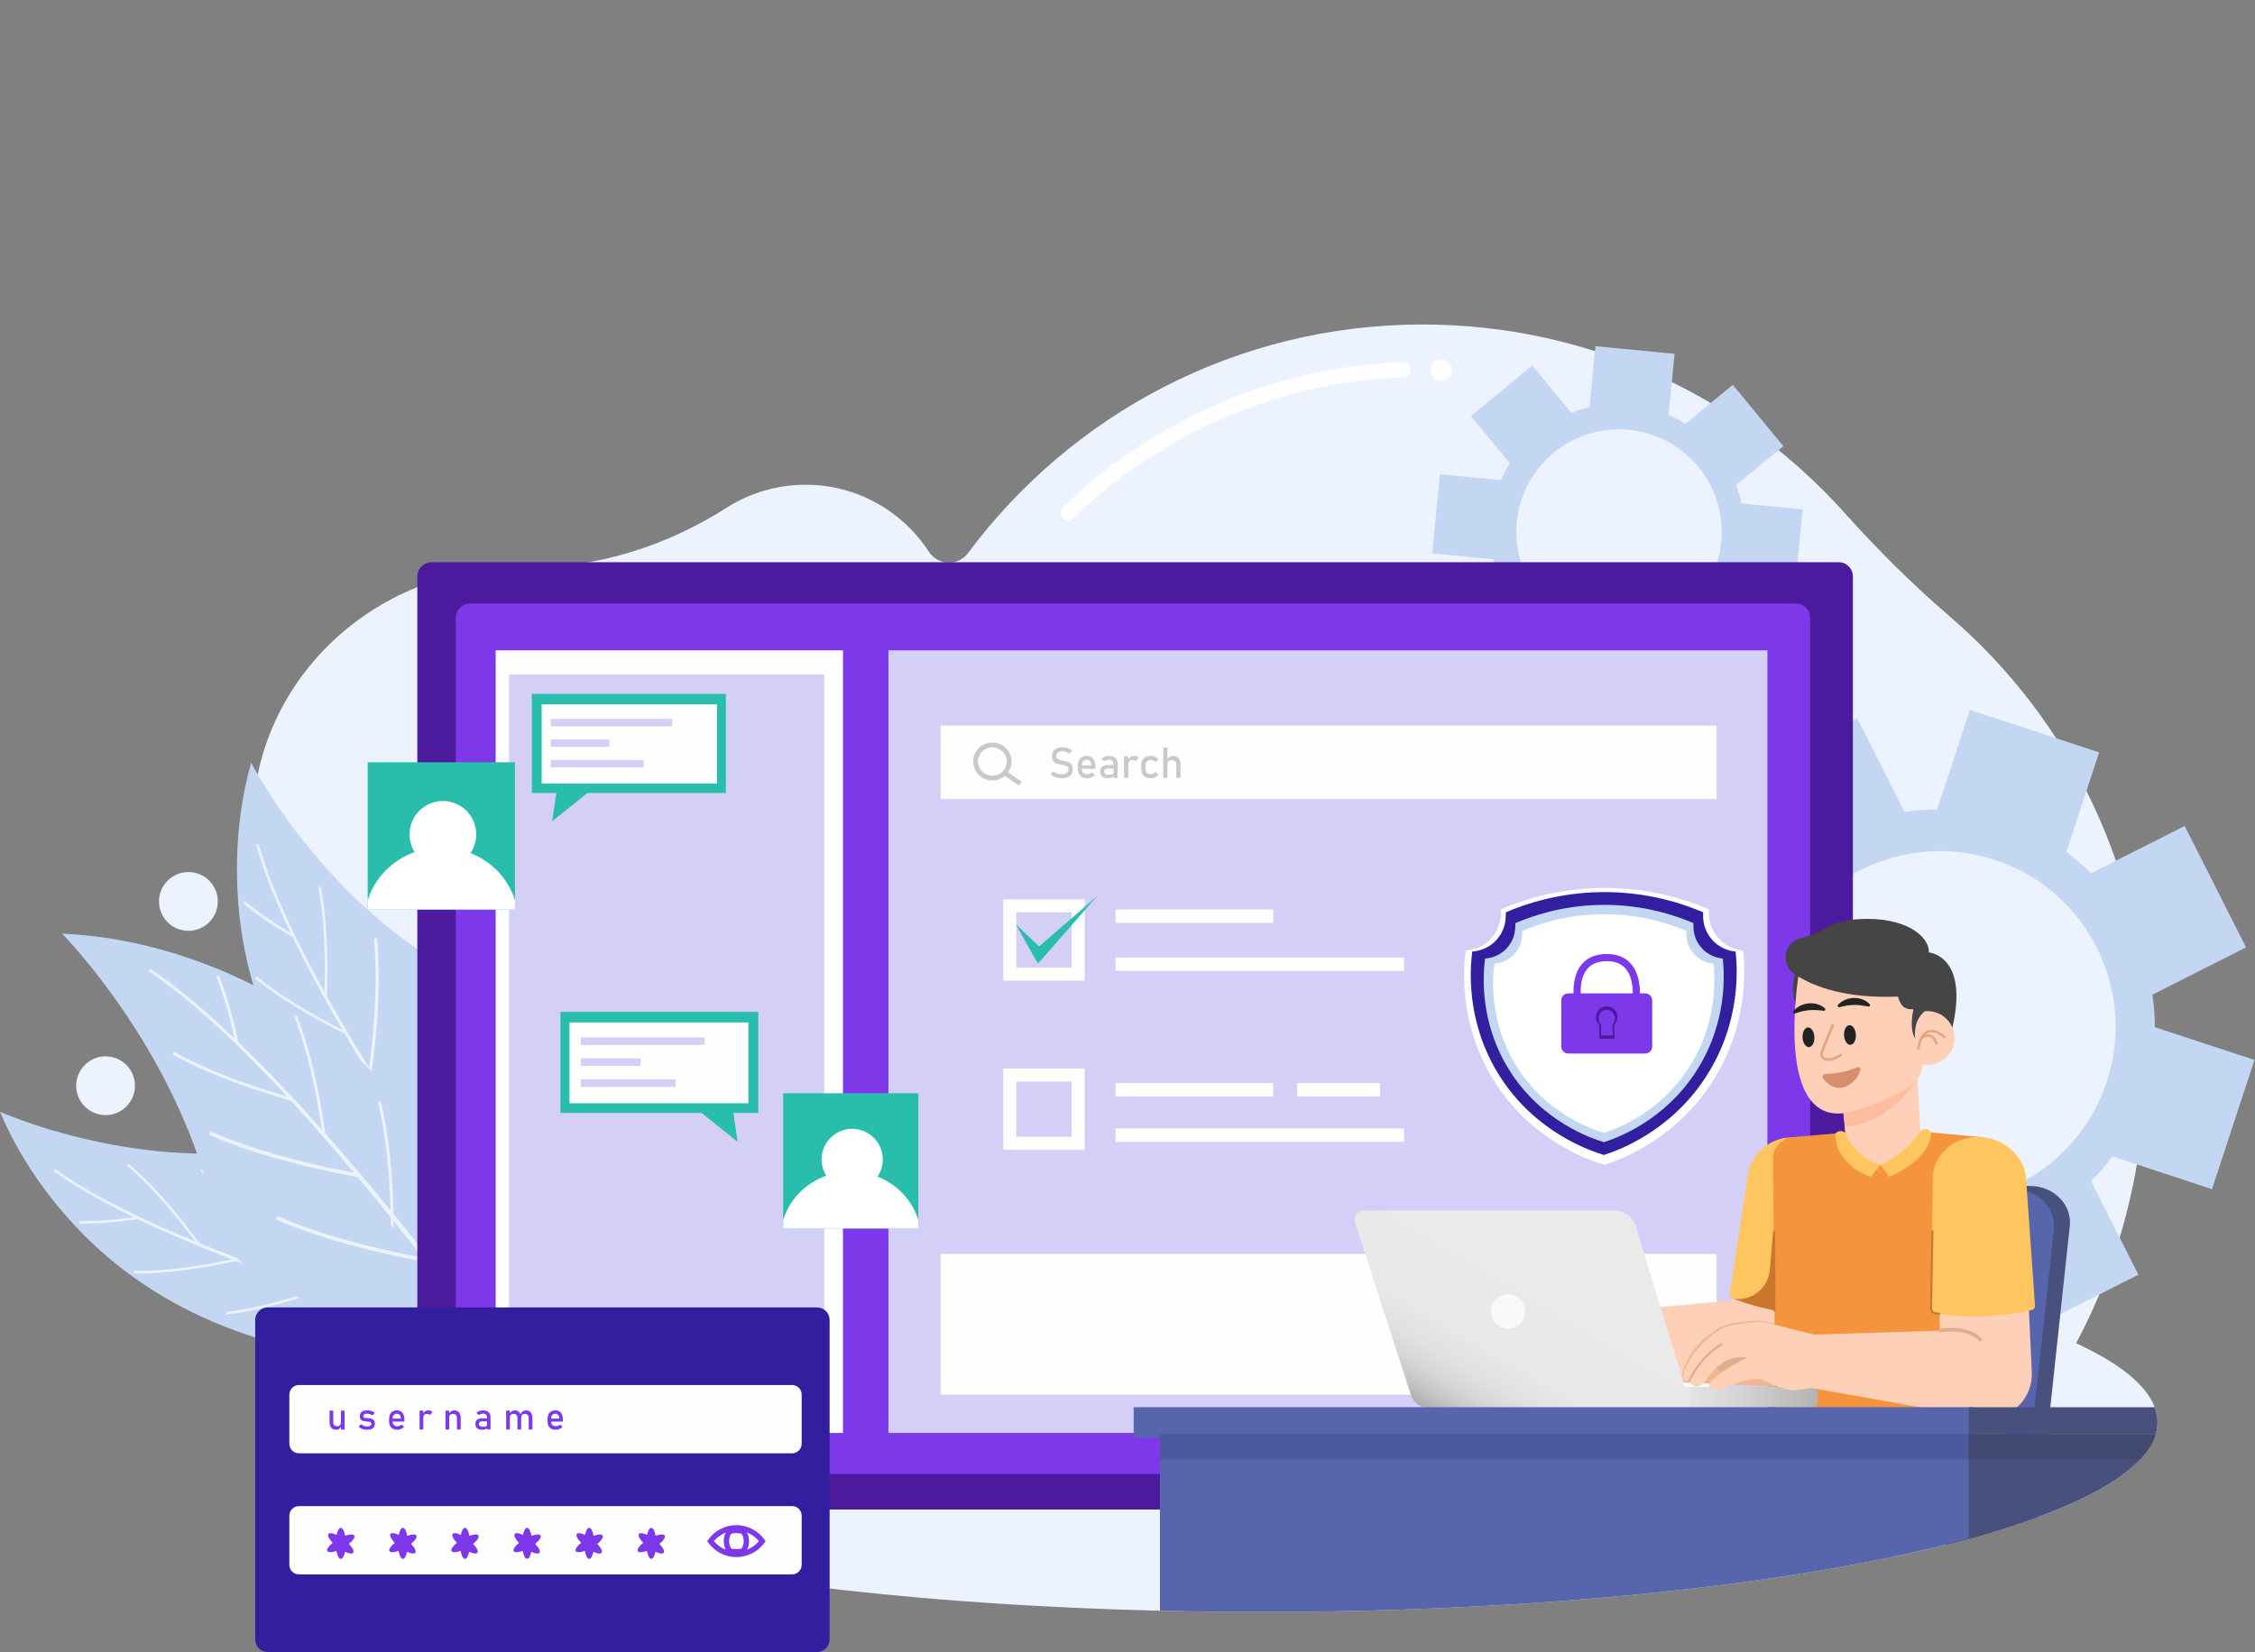 <svg width="3821" height="2800" viewBox="0 0 3821 2800" fill="none" xmlns="http://www.w3.org/2000/svg">
<rect x="0" y="0" width="3821" height="2800" fill="#808080" stroke="none"/>
<g clip-path="url(#clip0_46_7048)">
<path d="M3655.76 2410.66C3655.76 2417.41 3654.77 2424.15 3652.82 2430.81C3648.66 2445.16 3639.96 2459.24 3627.15 2473.05C3594.69 2508 3535.47 2540.87 3454.21 2570.75C3445.11 2574.1 3435.74 2577.45 3426.1 2580.66C3409.44 2586.32 3392.01 2591.84 3373.81 2597.23C3369.33 2598.59 3364.8 2599.9 3360.18 2601.21C3354.66 2602.79 3349.04 2604.38 3343.38 2605.92C3340.94 2606.6 3338.49 2607.28 3336 2607.96C3324.36 2611.13 3312.46 2614.25 3300.28 2617.29C3021.68 2687.51 2603.91 2732.1 2136.89 2732.1C2078.94 2732.1 2021.76 2731.42 1965.49 2730.06C1207.33 2712.04 618.02 2575.91 618.02 2410.67C618.02 2362.18 668.86 2316.23 759.68 2274.99C710.11 2164.35 681.41 2042.93 681.41 1912.68V1907.47C681.77 1842.01 650.99 1780.8 599.06 1740.96C494.75 1660.92 427.89 1537.42 427.89 1398.84C427.89 1157.54 630.57 961.97 880.61 961.97C882.74 961.97 884.87 961.97 887.04 962.02C1009.41 963.65 1128.2 926.3 1231.38 860.52C1270 835.89 1315.86 821.63 1365.02 821.63C1452.49 821.63 1529.4 866.77 1573.81 934.99C1581.6 946.99 1594.95 954.09 1609.21 953.55H1609.66C1621.7 953.1 1632.97 947.3 1640.17 937.61C1815.1 702.38 2095.16 550 2410.79 550C2694.79 550 2949.95 673.37 3125.69 869.43C3181.1 931.25 3239.91 989.92 3302.89 1044.01C3507.82 1220.01 3637.66 1480.98 3637.66 1772.34C3637.66 1983.76 3585.87 2149.81 3517.87 2276.71C3590.44 2310.17 3636.71 2346.65 3650.97 2385.09C3654.17 2393.51 3655.76 2402.06 3655.76 2410.66Z" fill="#ECF3FE"/>
<path d="M2377.54 614.13C2377.41 614.13 2377.28 614.13 2377.16 614.13C2191.67 619.55 2044.82 686.21 1954.3 741.19C1856.11 800.82 1802.43 858.49 1800.19 860.92C1795.36 866.16 1795.69 874.32 1800.93 879.15C1803.41 881.44 1806.55 882.57 1809.68 882.57C1813.16 882.57 1816.62 881.17 1819.17 878.42C1819.7 877.85 1873.16 820.53 1968.5 762.77C2056.23 709.62 2198.47 645.17 2377.92 639.93C2385.05 639.72 2390.65 633.78 2390.45 626.65C2390.23 619.67 2384.49 614.13 2377.54 614.13ZM2442.06 608.97C2432.08 608.97 2423.99 617.06 2423.99 627.04C2423.99 637.02 2432.08 645.11 2442.06 645.11C2452.04 645.11 2460.13 637.02 2460.13 627.04C2460.13 617.06 2452.04 608.97 2442.06 608.97Z" fill="#FEFEFE"/>
<path d="M127.5 2078.05C77.77 2024.56 32.18 1960.47 0 1884.33C0 1884.33 222.09 1984.4 461.37 1947.01C614.53 1923.07 793.17 2301.05 793.17 2301.05L693.98 2303.13C473.23 2307.75 265.98 2227.01 127.5 2078.05Z" fill="#C4D7F2"/>
<path d="M765.42 2248.99C763.8 2248.7 705.8 2233.42 622.56 2207.64C580.8 2137.96 536.25 2075.09 490.52 2028.03L487.03 2032.03C531.33 2077.62 574.53 2138.14 615.16 2205.34C595.23 2199.13 573.96 2192.34 551.74 2185.04C554.07 2184.21 556.4 2183.39 558.73 2182.54C559.37 2182.31 560.65 2181.84 560.65 2181.84L555.78 2179.22C555.78 2179.22 554.01 2179.86 553.13 2180.17C550.53 2181.1 547.93 2182.01 545.34 2182.92C522.57 2175.4 498.88 2167.35 474.67 2158.83C433.14 2089.68 388.87 2027.33 343.43 1980.56L339.94 1984.56C383.86 2029.76 426.69 2089.63 467 2156.12C446.6 2148.89 425.88 2141.34 405.08 2133.5L403.5 2132.37C403.5 2132.37 403.11 2132.46 402.6 2132.57C381.16 2124.47 359.65 2116.06 338.35 2107.39C338.09 2107.04 337.78 2106.62 337.58 2106.34C298.59 2053.49 257.85 2006.32 217.4 1972.05L214.93 1975.51C253.95 2008.57 293.24 2053.7 330.98 2104.37C240.31 2067.11 154.04 2025.13 93.6 1981.52L90.82 1984.75C128.05 2011.62 175.03 2038.01 226.79 2063.15C194.2 2067.66 163.15 2070.05 134.64 2069.68L134.22 2073.91C164.82 2074.31 198.32 2071.54 233.51 2066.39C283.89 2090.57 338.52 2113.55 392.94 2134.64C333.55 2147.22 276.65 2154.86 227.33 2154.21L226.91 2158.44C278.32 2159.11 337.91 2150.83 399.96 2137.35C446.37 2155.21 492.48 2171.67 535.51 2186.31C481.81 2204.66 429.98 2218.18 383.86 2223.56L383.99 2227.81C431.93 2222.22 485.99 2207.88 541.9 2188.48C665.66 2230.35 762.41 2256.72 764.5 2257.09L765.42 2248.99Z" fill="#ECF3FE"/>
<path d="M403.68 1529.8C398.1 1455.05 402.61 1374.44 425.57 1292.75C425.57 1292.75 539.32 1515.24 754.79 1638.44C892.71 1717.3 793.86 2134.91 793.86 2134.91L713.13 2073.07C533.46 1935.45 419.22 1737.97 403.68 1529.8Z" fill="#C4D7F2"/>
<path d="M804.94 2075.39C803.83 2074.12 767.17 2024.72 717.04 1950.75C728.2 1868.11 732.76 1789.15 726.26 1722.11L720.91 1723.09C727.2 1788.04 723.06 1864.25 712.58 1944.16C700.6 1926.42 687.91 1907.35 674.8 1887.27C677.2 1888.1 679.58 1888.93 681.99 1889.74C682.65 1889.96 683.97 1890.41 683.97 1890.41L681.75 1885.19C681.75 1885.19 679.93 1884.57 679.02 1884.26C676.34 1883.34 673.68 1882.41 671.02 1881.48C657.61 1860.87 643.79 1839.24 629.86 1816.91C640.86 1734.85 645.32 1656.48 638.87 1589.86L633.52 1590.84C639.76 1655.22 635.73 1730.67 625.46 1809.83C613.76 1790.97 602 1771.64 590.37 1752.04L589.83 1750.12C589.83 1750.12 589.46 1749.94 588.99 1749.7C577.01 1729.47 565.17 1708.95 553.67 1688.36C553.69 1687.92 553.71 1687.38 553.72 1687.02C556.32 1619.65 553.89 1555.73 543.44 1502.34L539.25 1503.54C549.33 1555.04 551.91 1616.41 549.7 1681.22C500.96 1593.28 458.76 1504.36 438.29 1430.67L434 1431.48C446.61 1476.87 467.33 1528.13 492.68 1581.44C463.7 1564.19 437.32 1546.23 414.74 1527.68L411.7 1530.81C435.94 1550.73 464.53 1569.95 495.99 1588.36C520.85 1640.01 549.88 1693.43 579.94 1745.2C524.35 1717.26 473.91 1686.96 434.85 1654.86L431.81 1657.99C472.53 1691.45 525.53 1722.95 583.83 1751.87C609.55 1795.91 635.93 1838.64 661.01 1877.94C606.29 1858.28 556.14 1835.94 515.79 1810.73L513.18 1814.22C555.13 1840.43 607.58 1863.54 664.74 1883.77C737.01 1996.61 797.59 2079.7 799.03 2081.34L804.94 2075.39Z" fill="#ECF3FE"/>
<path d="M372.88 1643.93C292.98 1610.89 203.03 1586.8 105.26 1582.53C105.26 1582.53 308.07 1787.31 365.47 2067.77C402.21 2247.29 895.4 2289.4 895.4 2289.4L856.72 2178.67C770.62 1932.24 595.39 1735.94 372.88 1643.93Z" fill="#C4D7F2"/>
<path d="M826.18 2280.11C825.19 2278.44 784.27 2220.48 721.27 2138.9C626.7 2121.36 538.54 2097.92 467.42 2066.65L470.42 2061.14C539.32 2091.43 624.31 2114.34 715.66 2131.64C700.53 2112.12 684.21 2091.35 666.93 2069.75C666.97 2072.67 667.02 2075.59 667.05 2078.52C667.06 2079.32 667.07 2080.93 667.07 2080.93L662.15 2076.62C662.15 2076.62 662.13 2074.4 662.11 2073.29C662.07 2070.02 662 2066.77 661.94 2063.52C644.18 2041.4 625.46 2018.47 606.01 1995.16C512.13 1977.66 424.65 1954.32 353.99 1923.26L356.99 1917.75C425.29 1947.77 509.41 1970.54 599.84 1987.79C583.39 1968.17 566.45 1948.33 549.16 1928.52L547.25 1927.24C547.25 1927.24 547.18 1926.77 547.1 1926.16C529.25 1905.75 511.03 1885.39 492.61 1865.37C492.12 1865.23 491.52 1865.06 491.12 1864.95C416.36 1843.54 347.2 1817.85 292.46 1787.17L295.28 1783C348.08 1812.59 414.39 1837.52 486.21 1858.44C407.4 1773.36 325.17 1695.1 251.81 1646.12L254.24 1641.72C299.44 1671.89 348.13 1713.05 397.42 1760.03C388.96 1722.06 378.78 1686.69 366.59 1655.26L371.11 1653.05C384.2 1686.78 394.97 1725.03 403.8 1766.14C451.44 1811.98 499.52 1863.03 545.41 1914.61C534.82 1843.63 519.78 1777.46 498.68 1723.09L503.2 1720.88C525.19 1777.55 540.63 1846.97 551.32 1921.26C590.32 1965.31 627.64 2009.6 661.66 2051.23C659.82 1984.19 653.41 1921.2 640.32 1867.9L645.09 1866.29C658.7 1921.69 665.13 1987.49 666.71 2057.41C764.32 2177.24 833.55 2273.55 834.83 2275.72L826.18 2280.11Z" fill="#ECF3FE"/>
<path d="M2913.37 1741.06C2913.37 1759.62 2914.77 1778.03 2917.52 1796.15L2758.89 1876.29L2862.84 2082.09L3021.48 2001.98C3034.43 2014.94 3048.41 2027 3063.36 2038.01L3007.86 2206.8L3226.89 2278.82L3282.39 2110.02C3300.95 2110.02 3319.36 2108.62 3337.47 2105.87L3337.48 2105.88L3417.6 2264.5L3623.4 2160.55L3543.3 2001.93L3543.28 2001.9C3556.25 1988.95 3568.3 1974.97 3579.31 1960.02L3748.12 2015.53L3820.14 1796.5L3651.34 1741C3651.34 1722.44 3649.92 1704.04 3647.17 1685.93L3805.82 1605.79L3701.87 1399.99L3543.22 1480.13C3530.28 1467.17 3516.31 1455.1 3501.37 1444.09L3556.88 1275.27L3337.85 1203.25L3282.34 1372.06C3263.78 1372.06 3245.37 1373.46 3227.25 1376.21L3227.24 1376.18L3147.11 1217.58L2941.31 1321.53L3021.43 1480.15L3021.44 1480.16C3008.48 1493.11 2996.42 1507.09 2985.41 1522.03L2816.61 1466.53L2744.59 1685.56L2913.37 1741.06ZM3004.36 1647.3C3055.71 1491.12 3223.95 1406.15 3380.12 1457.5C3382.56 1458.3 3384.97 1459.13 3387.37 1459.99C3387.44 1460.02 3387.51 1460.04 3387.58 1460.07C3389.86 1460.89 3392.12 1461.73 3394.37 1462.59C3394.87 1462.78 3395.36 1462.99 3395.85 1463.18C3397.67 1463.89 3399.48 1464.61 3401.27 1465.35C3401.94 1465.63 3402.6 1465.92 3403.27 1466.2C3404.88 1466.88 3406.48 1467.56 3408.07 1468.26C3408.83 1468.6 3409.58 1468.94 3410.33 1469.29C3411.82 1469.96 3413.3 1470.64 3414.77 1471.33C3415.57 1471.71 3416.36 1472.1 3417.15 1472.48C3418.56 1473.16 3419.97 1473.85 3421.37 1474.55C3422.19 1474.96 3422.99 1475.38 3423.8 1475.8C3425.16 1476.5 3426.52 1477.2 3427.86 1477.92C3428.68 1478.36 3429.5 1478.81 3430.31 1479.25C3431.63 1479.97 3432.94 1480.7 3434.24 1481.43C3435.06 1481.9 3435.88 1482.37 3436.69 1482.84C3437.97 1483.58 3439.25 1484.33 3440.52 1485.1C3441.33 1485.58 3442.13 1486.07 3442.93 1486.57C3444.19 1487.34 3445.45 1488.13 3446.7 1488.92C3447.49 1489.42 3448.27 1489.92 3449.06 1490.43C3450.3 1491.23 3451.54 1492.04 3452.76 1492.86C3453.53 1493.38 3454.31 1493.9 3455.07 1494.42C3456.29 1495.25 3457.5 1496.09 3458.7 1496.94C3459.46 1497.47 3460.21 1498.01 3460.96 1498.55C3462.16 1499.41 3463.34 1500.28 3464.53 1501.16C3465.27 1501.71 3466.01 1502.26 3466.74 1502.81C3467.91 1503.7 3469.07 1504.6 3470.23 1505.5C3470.95 1506.07 3471.68 1506.63 3472.4 1507.2C3473.54 1508.11 3474.67 1509.03 3475.8 1509.95C3476.52 1510.54 3477.24 1511.13 3477.95 1511.72C3479.15 1512.72 3480.32 1513.75 3481.51 1514.77C3482.38 1515.52 3483.27 1516.27 3484.13 1517.04C3485.22 1518 3486.28 1518.98 3487.35 1519.95C3488.13 1520.66 3488.91 1521.35 3489.68 1522.07C3490.84 1523.15 3491.98 1524.24 3493.11 1525.34C3493.77 1525.97 3494.43 1526.59 3495.09 1527.23C3496.36 1528.47 3497.6 1529.73 3498.84 1530.98C3499.34 1531.49 3499.86 1531.99 3500.35 1532.5C3501.76 1533.95 3503.14 1535.41 3504.52 1536.89C3504.84 1537.23 3505.17 1537.57 3505.48 1537.91C3507.11 1539.68 3508.72 1541.46 3510.31 1543.27C3510.36 1543.33 3510.41 1543.38 3510.46 1543.44C3543.64 1581.16 3566.82 1626.81 3577.74 1675.83C3577.74 1675.84 3577.74 1675.85 3577.75 1675.86C3578.29 1678.28 3578.79 1680.7 3579.27 1683.14C3579.29 1683.23 3579.3 1683.32 3579.32 1683.4C3579.78 1685.75 3580.21 1688.11 3580.62 1690.48C3580.65 1690.65 3580.68 1690.82 3580.7 1690.99C3581.08 1693.27 3581.44 1695.56 3581.78 1697.85C3581.82 1698.11 3581.85 1698.37 3581.89 1698.63C3582.2 1700.83 3582.49 1703.04 3582.76 1705.26C3582.8 1705.61 3582.84 1705.95 3582.88 1706.3C3583.13 1708.42 3583.35 1710.55 3583.55 1712.68C3583.59 1713.13 3583.63 1713.58 3583.67 1714.03C3583.87 1716.27 3584.05 1718.52 3584.2 1720.77C3584.29 1722.08 3584.37 1723.38 3584.44 1724.69C3584.5 1725.79 3584.55 1726.89 3584.59 1727.99C3584.64 1729.26 3584.69 1730.54 3584.73 1731.82C3584.76 1732.97 3584.78 1734.12 3584.8 1735.26C3584.82 1736.49 3584.84 1737.73 3584.85 1738.96C3584.86 1740.17 3584.85 1741.37 3584.84 1742.58C3584.83 1743.76 3584.82 1744.94 3584.8 1746.12C3584.77 1747.39 3584.73 1748.67 3584.69 1749.94C3584.65 1751.06 3584.62 1752.18 3584.57 1753.3C3584.51 1754.65 3584.43 1756 3584.35 1757.35C3584.29 1758.4 3584.23 1759.45 3584.16 1760.51C3584.06 1761.93 3583.94 1763.36 3583.83 1764.78C3583.75 1765.76 3583.67 1766.75 3583.58 1767.73C3583.44 1769.24 3583.27 1770.75 3583.11 1772.26C3583.01 1773.16 3582.92 1774.06 3582.81 1774.96C3582.62 1776.57 3582.4 1778.18 3582.19 1779.78C3582.08 1780.59 3581.98 1781.4 3581.87 1782.2C3581.62 1783.92 3581.35 1785.64 3581.07 1787.36C3580.96 1788.06 3580.85 1788.76 3580.74 1789.45C3580.43 1791.3 3580.09 1793.15 3579.74 1795C3579.63 1795.57 3579.54 1796.14 3579.42 1796.71C3579.03 1798.73 3578.6 1800.76 3578.17 1802.78C3578.08 1803.18 3578.01 1803.58 3577.92 1803.98C3577.42 1806.25 3576.89 1808.52 3576.33 1810.79C3576.29 1810.94 3576.26 1811.09 3576.22 1811.24C3574.41 1818.59 3572.3 1825.92 3569.9 1833.23C3551.19 1890.14 3516.94 1937.59 3473.42 1972.44C3397.52 2033.22 3293.4 2055.66 3194.14 2023.02C3108.74 1994.94 3044.62 1931.9 3012.44 1855C2985.81 1791.31 2981.09 1718.07 3004.36 1647.3Z" fill="#C4D7F2"/>
<path d="M2558.41 785.28C2552.61 794.45 2547.55 803.98 2543.25 813.79L2439.84 803.81L2426.88 937.96L2530.29 947.96C2532.63 958.41 2535.78 968.74 2539.72 978.85L2459.55 1044.89L2545.25 1148.92L2625.42 1082.88C2634.59 1088.68 2644.12 1093.74 2653.93 1098.04V1098.05L2643.94 1201.45L2778.09 1214.41L2788.09 1111.02V1111C2798.54 1108.66 2808.87 1105.51 2818.98 1101.57L2885.03 1181.75L2989.05 1096.05L2923 1015.87C2928.8 1006.7 2933.85 997.17 2938.15 987.36L3041.57 997.35L3054.53 863.2L2951.11 853.21C2948.77 842.76 2945.64 832.44 2941.7 822.33L3021.88 756.28L2936.18 652.25L2856 718.3C2846.83 712.5 2837.3 707.44 2827.49 703.14V703.12L2837.47 599.73L2703.32 586.77L2693.33 690.17V690.18C2682.88 692.52 2672.56 695.67 2662.45 699.6L2596.41 619.43L2492.38 705.13L2558.41 785.28ZM2632.66 767.4C2706.83 706.3 2816.5 716.89 2877.6 791.06C2878.55 792.22 2879.49 793.38 2880.41 794.56C2880.44 794.6 2880.46 794.63 2880.49 794.67C2881.36 795.79 2882.22 796.91 2883.06 798.04C2883.25 798.29 2883.42 798.54 2883.61 798.8C2884.28 799.72 2884.95 800.64 2885.61 801.57C2885.85 801.92 2886.09 802.27 2886.33 802.62C2886.91 803.46 2887.49 804.3 2888.06 805.14C2888.33 805.54 2888.59 805.95 2888.86 806.35C2889.38 807.15 2889.91 807.94 2890.41 808.75C2890.69 809.19 2890.95 809.63 2891.23 810.06C2891.71 810.84 2892.2 811.62 2892.67 812.4C2892.94 812.86 2893.21 813.32 2893.48 813.78C2893.93 814.55 2894.38 815.32 2894.82 816.1C2895.09 816.57 2895.35 817.05 2895.61 817.53C2896.04 818.3 2896.46 819.07 2896.87 819.84C2897.13 820.33 2897.38 820.81 2897.64 821.3C2898.04 822.07 2898.44 822.84 2898.83 823.61C2899.08 824.1 2899.32 824.59 2899.56 825.09C2899.94 825.87 2900.32 826.65 2900.69 827.43C2900.92 827.92 2901.15 828.42 2901.38 828.91C2901.74 829.69 2902.1 830.48 2902.45 831.27C2902.67 831.77 2902.89 832.27 2903.11 832.77C2903.45 833.56 2903.79 834.36 2904.12 835.15C2904.33 835.65 2904.53 836.15 2904.74 836.65C2905.06 837.45 2905.38 838.25 2905.69 839.05C2905.88 839.55 2906.08 840.05 2906.27 840.56C2906.57 841.37 2906.87 842.17 2907.16 842.98C2907.34 843.49 2907.52 843.99 2907.7 844.5C2907.98 845.31 2908.25 846.11 2908.52 846.92C2908.69 847.44 2908.86 847.95 2909.03 848.47C2909.31 849.34 2909.57 850.21 2909.83 851.09C2910.03 851.74 2910.23 852.38 2910.42 853.03C2910.66 853.84 2910.88 854.66 2911.1 855.47C2911.26 856.06 2911.43 856.65 2911.59 857.24C2911.83 858.13 2912.05 859.03 2912.27 859.93C2912.4 860.45 2912.53 860.96 2912.66 861.48C2912.9 862.49 2913.12 863.5 2913.34 864.51C2913.43 864.92 2913.53 865.33 2913.61 865.74C2913.85 866.89 2914.08 868.05 2914.3 869.21C2914.35 869.48 2914.41 869.75 2914.46 870.01C2914.71 871.39 2914.95 872.78 2915.17 874.17C2915.18 874.21 2915.19 874.26 2915.19 874.3C2919.79 903.3 2916.98 933.1 2907.05 960.73C2907.05 960.74 2907.05 960.74 2907.04 960.75C2906.55 962.11 2906.04 963.47 2905.52 964.82C2905.5 964.87 2905.48 964.92 2905.46 964.97C2904.95 966.28 2904.43 967.58 2903.89 968.87C2903.85 968.96 2903.81 969.06 2903.77 969.15C2903.25 970.4 2902.71 971.64 2902.16 972.87C2902.1 973.01 2902.03 973.15 2901.97 973.29C2901.44 974.48 2900.89 975.66 2900.33 976.84C2900.24 977.02 2900.15 977.21 2900.06 977.39C2899.52 978.51 2898.96 979.63 2898.4 980.75C2898.28 980.99 2898.16 981.22 2898.04 981.45C2897.44 982.62 2896.83 983.79 2896.2 984.94C2895.83 985.61 2895.47 986.28 2895.09 986.95C2894.78 987.51 2894.45 988.07 2894.13 988.63C2893.76 989.28 2893.38 989.92 2893 990.56C2892.66 991.14 2892.31 991.71 2891.96 992.28C2891.59 992.9 2891.21 993.51 2890.83 994.12C2890.46 994.72 2890.07 995.31 2889.69 995.91C2889.32 996.49 2888.94 997.07 2888.56 997.65C2888.15 998.27 2887.73 998.89 2887.31 999.5C2886.94 1000.04 2886.57 1000.58 2886.2 1001.12C2885.75 1001.77 2885.29 1002.41 2884.83 1003.05C2884.47 1003.55 2884.11 1004.05 2883.75 1004.55C2883.26 1005.22 2882.75 1005.89 2882.25 1006.56C2881.9 1007.02 2881.56 1007.48 2881.2 1007.94C2880.66 1008.64 2880.11 1009.34 2879.55 1010.03C2879.22 1010.44 2878.89 1010.86 2878.56 1011.27C2877.96 1012 2877.35 1012.73 2876.75 1013.46C2876.44 1013.83 2876.14 1014.19 2875.83 1014.56C2875.17 1015.33 2874.5 1016.1 2873.82 1016.86C2873.55 1017.17 2873.28 1017.48 2873 1017.79C2872.27 1018.61 2871.52 1019.42 2870.77 1020.22C2870.54 1020.47 2870.31 1020.72 2870.08 1020.97C2869.25 1021.85 2868.41 1022.71 2867.56 1023.58C2867.39 1023.75 2867.23 1023.92 2867.06 1024.09C2866.1 1025.06 2865.13 1026.01 2864.15 1026.96C2864.08 1027.02 2864.02 1027.09 2863.96 1027.15C2860.77 1030.21 2857.44 1033.18 2853.97 1036.04C2826.94 1058.31 2795.19 1071.04 2762.8 1074.66C2706.31 1080.96 2647.86 1059.51 2609.03 1012.37C2575.62 971.81 2563.64 920.63 2571.78 872.59C2578.49 832.74 2599.05 795.09 2632.66 767.4Z" fill="#C4D7F2"/>
<path d="M178.9 1890.04C206.403 1890.04 228.7 1867.74 228.7 1840.24C228.7 1812.74 206.403 1790.44 178.9 1790.44C151.396 1790.44 129.1 1812.74 129.1 1840.24C129.1 1867.74 151.396 1890.04 178.9 1890.04Z" fill="#ECF3FE"/>
<path d="M319.24 1577.67C346.744 1577.67 369.04 1555.37 369.04 1527.87C369.04 1500.37 346.744 1478.07 319.24 1478.07C291.737 1478.07 269.44 1500.37 269.44 1527.87C269.44 1555.37 291.737 1577.67 319.24 1577.67Z" fill="#ECF3FE"/>
<path d="M3115.46 2558.5H731.37C718.01 2558.5 707.17 2547.67 707.17 2534.3V977.12C707.17 963.76 718 952.92 731.37 952.92H3115.46C3128.82 952.92 3139.66 963.75 3139.66 977.12V2534.31C3139.66 2547.67 3128.83 2558.5 3115.46 2558.5Z" fill="#4C1A9C"/>
<path d="M3043.14 2498.23H796.46C783.1 2498.23 772.26 2487.4 772.26 2474.03V1047.03C772.26 1033.67 783.09 1022.83 796.46 1022.83H3043.14C3056.5 1022.83 3067.34 1033.66 3067.34 1047.03V2474.04C3067.34 2487.4 3056.51 2498.23 3043.14 2498.23Z" fill="#7C38E9"/>
<path d="M1428.39 1102.31H839.86V2428.77H1428.39V1102.31Z" fill="#FEFEFE"/>
<path d="M1396.71 1143.06H862.5V2388.03H1396.71V1143.06Z" fill="#D4CFF6"/>
<path d="M2994.8 1102.31H1505.36V2428.77H2994.8V1102.31Z" fill="#D4CFF6"/>
<path d="M872.605 1292H623V1541.61H872.605V1292Z" fill="#29BEAC"/>
<path d="M872.613 1526.17C861.472 1489.69 833.452 1460.15 797.206 1445.86C803.339 1436.83 806.926 1425.92 806.926 1414.18C806.926 1382.98 781.632 1357.69 750.439 1357.69C719.238 1357.69 693.951 1382.99 693.951 1414.18C693.951 1425.25 697.176 1435.53 702.675 1444.25C664.375 1457.85 634.586 1488.27 623.008 1526.16V1541.62H872.613V1526.17Z" fill="white"/>
<path d="M1556.13 1853H1327V2082.13H1556.13V1853Z" fill="#29BEAC"/>
<path d="M1556.13 2067.95C1545.9 2034.47 1520.18 2007.35 1486.91 1994.23C1492.54 1985.94 1495.83 1975.93 1495.83 1965.16C1495.83 1936.52 1472.61 1913.3 1443.98 1913.3C1415.33 1913.3 1392.12 1936.52 1392.12 1965.16C1392.12 1975.31 1395.08 1984.76 1400.13 1992.76C1364.97 2005.24 1337.63 2033.16 1327 2067.95V2082.14H1556.13V2067.95Z" fill="white"/>
<path d="M901.21 1344.05H942.633L935.554 1392.05L995.442 1344.05H1230V1176.03H901.21V1344.05Z" fill="#29BEAC"/>
<path d="M1214.93 1193.71H917.8V1327.98H1214.93V1193.71Z" fill="#FEFEFE"/>
<path d="M1138.81 1218.49H933.279V1230.97H1138.81V1218.49Z" fill="#D4CFF6"/>
<path d="M1032.39 1253.34H933.279V1265.83H1032.39V1253.34Z" fill="#D4CFF6"/>
<path d="M1090.71 1288.21H933.279V1300.69H1090.71V1288.21Z" fill="#D4CFF6"/>
<path d="M1284.93 1886.35H1242.69L1249.89 1935.31L1188.82 1886.35H949.607V1715H1284.93V1886.35Z" fill="#29BEAC"/>
<path d="M964.974 1869.96H1268.01V1733.02H964.974V1869.96Z" fill="#FEFEFE"/>
<path d="M1193.81 1758.3H984.192V1771.03H1193.81V1758.3Z" fill="#D4CFF6"/>
<path d="M1085.28 1793.85H984.192V1806.58H1085.28V1793.85Z" fill="#D4CFF6"/>
<path d="M1144.75 1829.4H984.192V1842.14H1144.75V1829.4Z" fill="#D4CFF6"/>
<path d="M1837.87 1662.17H1700.02V1524.33H1837.87V1662.17ZM1722.08 1640.12H1815.82V1546.38H1722.08V1640.12Z" fill="#FEFEFE"/>
<path d="M1837.87 1948.89H1700.02V1811.04H1837.87V1948.89ZM1722.08 1926.84H1815.82V1833.1H1722.08V1926.84Z" fill="#FEFEFE"/>
<path d="M1760.71 1604.05L1859.09 1518.81L1769.17 1621.46L1758.87 1632.75L1751.35 1620.58L1721.4 1566.84L1760.71 1604.05Z" fill="#29BEAC"/>
<path d="M2157.56 1541.45H1890.17V1564.09H2157.56V1541.45Z" fill="#FEFEFE"/>
<path d="M2379.1 1622.94H1890.17V1645.58H2379.1V1622.94Z" fill="#FEFEFE"/>
<path d="M2157.56 1835.71H1890.17V1858.35H2157.56V1835.71Z" fill="#FEFEFE"/>
<path d="M2338.35 1835.71H2198.01V1858.35H2338.35V1835.71Z" fill="#FEFEFE"/>
<path d="M2379.1 1912.68H1890.17V1935.32H2379.1V1912.68Z" fill="#FEFEFE"/>
<path d="M1384.6 2800H453.57C441.89 2800 432.42 2790.53 432.42 2778.85V2237.16C432.42 2225.48 441.89 2216.01 453.57 2216.01H1384.6C1396.28 2216.01 1405.75 2225.48 1405.75 2237.16V2778.85C1405.76 2790.53 1396.29 2800 1384.6 2800Z" fill="#321FA0"/>
<path d="M1342.18 2668.47H506.52C497.56 2668.47 490.29 2661.2 490.29 2652.24V2568.95C490.29 2559.99 497.56 2552.72 506.52 2552.72H1342.18C1351.14 2552.72 1358.41 2559.99 1358.41 2568.95V2652.24C1358.41 2661.2 1351.14 2668.47 1342.18 2668.47Z" fill="#FEFEFE"/>
<path d="M600.26 2602.7C598.67 2599.95 592.56 2600.28 584.86 2603.06C583.42 2595 580.65 2589.55 577.47 2589.55C574.5 2589.55 571.88 2594.34 570.38 2601.56C563.72 2598.39 558.32 2597.57 556.52 2599.94C554.49 2602.61 557.59 2608.58 563.76 2614.99C556.83 2620.57 553.01 2626.11 554.69 2629.01C556.28 2631.76 562.39 2631.43 570.09 2628.65C571.54 2636.71 574.3 2642.16 577.48 2642.16C580.45 2642.16 583.07 2637.37 584.57 2630.15C591.23 2633.32 596.63 2634.14 598.43 2631.77C600.46 2629.1 597.36 2623.13 591.19 2616.72C598.12 2611.14 601.94 2605.6 600.26 2602.7ZM705.49 2602.7C703.9 2599.95 697.79 2600.28 690.09 2603.06C688.64 2595 685.88 2589.55 682.7 2589.55C679.72 2589.55 677.11 2594.34 675.61 2601.56C668.95 2598.39 663.55 2597.57 661.75 2599.94C659.72 2602.61 662.82 2608.58 668.99 2614.99C662.06 2620.57 658.25 2626.11 659.92 2629.01C661.51 2631.76 667.62 2631.43 675.32 2628.65C676.77 2636.71 679.53 2642.16 682.71 2642.16C685.68 2642.16 688.29 2637.37 689.8 2630.15C696.46 2633.32 701.86 2634.14 703.66 2631.77C705.69 2629.1 702.59 2623.13 696.42 2616.72C703.35 2611.14 707.16 2605.6 705.49 2602.7ZM810.72 2602.7C809.13 2599.95 803.02 2600.28 795.32 2603.06C793.87 2595 791.11 2589.55 787.93 2589.55C784.95 2589.55 782.34 2594.34 780.84 2601.56C774.18 2598.39 768.78 2597.57 766.98 2599.94C764.95 2602.61 768.05 2608.58 774.22 2614.99C767.29 2620.57 763.48 2626.11 765.15 2629.01C766.74 2631.76 772.85 2631.43 780.55 2628.65C782 2636.71 784.76 2642.16 787.94 2642.16C790.91 2642.16 793.53 2637.37 795.03 2630.15C801.69 2633.32 807.09 2634.14 808.89 2631.77C810.92 2629.1 807.82 2623.13 801.65 2616.72C808.57 2611.14 812.39 2605.6 810.72 2602.7ZM915.94 2602.7C914.35 2599.95 908.24 2600.28 900.54 2603.06C899.09 2595 896.33 2589.55 893.15 2589.55C890.18 2589.55 887.57 2594.34 886.06 2601.56C879.4 2598.39 874 2597.57 872.2 2599.94C870.17 2602.61 873.27 2608.58 879.44 2614.99C872.51 2620.57 868.7 2626.11 870.37 2629.01C871.96 2631.76 878.07 2631.43 885.77 2628.65C887.22 2636.71 889.98 2642.16 893.16 2642.16C896.13 2642.16 898.75 2637.37 900.25 2630.15C906.91 2633.32 912.31 2634.14 914.11 2631.77C916.14 2629.1 913.04 2623.13 906.87 2616.72C913.8 2611.14 917.62 2605.6 915.94 2602.7ZM1021.17 2602.7C1019.58 2599.95 1013.47 2600.28 1005.77 2603.06C1004.33 2595 1001.56 2589.55 998.38 2589.55C995.41 2589.55 992.79 2594.34 991.29 2601.56C984.63 2598.39 979.23 2597.57 977.43 2599.94C975.4 2602.61 978.5 2608.58 984.67 2614.99C977.74 2620.57 973.93 2626.11 975.6 2629.01C977.19 2631.76 983.3 2631.43 991 2628.65C992.44 2636.71 995.21 2642.16 998.39 2642.16C1001.37 2642.16 1003.98 2637.37 1005.48 2630.15C1012.14 2633.32 1017.54 2634.14 1019.34 2631.77C1021.37 2629.1 1018.27 2623.13 1012.1 2616.72C1019.02 2611.14 1022.84 2605.6 1021.17 2602.7ZM1126.39 2602.7C1124.8 2599.95 1118.69 2600.28 1110.99 2603.06C1109.55 2595 1106.78 2589.55 1103.6 2589.55C1100.62 2589.55 1098.01 2594.34 1096.51 2601.56C1089.85 2598.39 1084.45 2597.57 1082.65 2599.94C1080.62 2602.61 1083.72 2608.58 1089.89 2614.99C1082.96 2620.57 1079.14 2626.11 1080.82 2629.01C1082.41 2631.76 1088.52 2631.43 1096.22 2628.65C1097.66 2636.71 1100.43 2642.16 1103.61 2642.16C1106.58 2642.16 1109.19 2637.37 1110.7 2630.15C1117.36 2633.32 1122.76 2634.14 1124.56 2631.77C1126.59 2629.1 1123.49 2623.13 1117.32 2616.72C1124.25 2611.14 1128.07 2605.6 1126.39 2602.7ZM1295.38 2609.46C1284.36 2594.16 1266.57 2585.02 1247.8 2585.02C1229.03 2585.02 1211.24 2594.16 1200.22 2609.46L1198.32 2612.1L1200.22 2614.74C1211.25 2630.04 1229.03 2639.18 1247.8 2639.18C1266.57 2639.18 1284.36 2630.04 1295.38 2614.74L1297.28 2612.1L1295.38 2609.46ZM1247.8 2589.53C1247.84 2589.53 1247.88 2589.55 1247.93 2589.55C1247.84 2589.55 1247.76 2589.55 1247.68 2589.55C1247.72 2589.55 1247.76 2589.53 1247.8 2589.53ZM1229.81 2626.64C1222.03 2623.59 1215.01 2618.66 1209.57 2612.09C1215.01 2605.52 1222.02 2600.6 1229.81 2597.54C1227.6 2601.85 1226.36 2606.82 1226.36 2612.09C1226.37 2617.36 1227.61 2622.33 1229.81 2626.64ZM1256.49 2624.75C1250.7 2625.91 1244.89 2625.91 1239.1 2624.75C1236.72 2621.35 1235.39 2616.82 1235.39 2612.09C1235.39 2607.37 1236.73 2602.84 1239.1 2599.43C1244.89 2598.27 1250.7 2598.27 1256.49 2599.43C1258.86 2602.83 1260.2 2607.36 1260.2 2612.09C1260.21 2616.82 1258.87 2621.35 1256.49 2624.75ZM1265.79 2626.64C1268 2622.33 1269.24 2617.36 1269.24 2612.09C1269.24 2606.83 1268 2601.85 1265.79 2597.54C1273.57 2600.59 1280.59 2605.52 1286.03 2612.09C1280.59 2618.66 1273.57 2623.59 1265.79 2626.64Z" fill="#7C38E9"/>
<path d="M1342.18 2463.28H506.52C497.56 2463.28 490.29 2456.01 490.29 2447.05V2363.76C490.29 2354.8 497.56 2347.53 506.52 2347.53H1342.18C1351.14 2347.53 1358.41 2354.8 1358.41 2363.76V2447.05C1358.41 2456.01 1351.14 2463.28 1342.18 2463.28Z" fill="#FEFEFE"/>
<path d="M564.71 2410.36C564.71 2412.6 565.28 2414.33 566.42 2415.55C567.56 2416.77 569.17 2417.39 571.24 2417.39C573.3 2417.39 574.89 2416.85 576.02 2415.76C577.15 2414.67 577.72 2413.12 577.72 2411.11L578.15 2417.8C577.49 2419.38 576.42 2420.71 574.94 2421.78C573.46 2422.85 571.64 2423.38 569.48 2423.38C565.95 2423.38 563.22 2422.24 561.3 2419.97C559.38 2417.7 558.42 2414.5 558.42 2410.37V2390.92H564.71V2410.36ZM577.72 2390.91H583.98V2422.91H577.72V2390.91Z" fill="#7C38E9"/>
<path d="M616.48 2422.81C614.82 2422.44 613.28 2421.88 611.84 2421.15C610.4 2420.41 609.07 2419.49 607.86 2418.37L611.59 2413.78C613.32 2415.1 615.03 2416.08 616.74 2416.74C618.45 2417.4 620.13 2417.73 621.8 2417.73C624.29 2417.73 626.15 2417.34 627.4 2416.57C628.64 2415.8 629.27 2414.64 629.27 2413.1C629.27 2412.07 628.93 2411.3 628.25 2410.79C627.57 2410.28 626.73 2409.93 625.72 2409.76C624.71 2409.59 623.3 2409.43 621.47 2409.28C621.3 2409.28 621.13 2409.28 620.95 2409.26C620.76 2409.25 620.59 2409.23 620.43 2409.21C620.35 2409.21 620.26 2409.2 620.18 2409.19C620.1 2409.18 620.02 2409.17 619.93 2409.17C617.86 2409.01 616.1 2408.7 614.66 2408.26C613.22 2407.82 612.02 2406.99 611.07 2405.78C610.11 2404.57 609.64 2402.83 609.64 2400.57C609.64 2398.31 610.1 2396.43 611.03 2394.93C611.96 2393.43 613.33 2392.3 615.16 2391.55C616.99 2390.8 619.28 2390.42 622.03 2390.42C623.69 2390.42 625.28 2390.57 626.79 2390.88C628.3 2391.19 629.74 2391.65 631.12 2392.25C632.5 2392.86 633.82 2393.62 635.1 2394.55L631.31 2399.14C629.71 2398.11 628.13 2397.34 626.58 2396.83C625.03 2396.32 623.51 2396.06 622.03 2396.06C619.89 2396.06 618.29 2396.43 617.22 2397.15C616.15 2397.88 615.62 2398.98 615.62 2400.43C615.62 2401.29 615.92 2401.94 616.53 2402.37C617.13 2402.8 617.9 2403.09 618.83 2403.23C619.76 2403.37 621.07 2403.5 622.77 2403.6C622.89 2403.62 623.02 2403.63 623.16 2403.63C623.3 2403.63 623.43 2403.64 623.58 2403.66C623.64 2403.66 623.7 2403.66 623.77 2403.66C623.83 2403.66 623.89 2403.67 623.95 2403.69C626.19 2403.83 628.1 2404.13 629.67 2404.58C631.24 2405.03 632.56 2405.93 633.63 2407.26C634.7 2408.6 635.23 2410.53 635.23 2413.06C635.23 2415.36 634.74 2417.27 633.75 2418.78C632.76 2420.29 631.28 2421.43 629.3 2422.19C627.32 2422.95 624.83 2423.33 621.82 2423.33C619.91 2423.37 618.14 2423.18 616.48 2422.81Z" fill="#7C38E9"/>
<path d="M665.7 2421.7C663.6 2420.59 662 2418.96 660.91 2416.81C659.82 2414.66 659.26 2412.07 659.26 2409.03V2405.42C659.26 2402.26 659.79 2399.55 660.85 2397.31C661.91 2395.07 663.44 2393.36 665.46 2392.19C667.47 2391.02 669.9 2390.43 672.73 2390.43C675.4 2390.43 677.68 2391.1 679.57 2392.43C681.46 2393.77 682.9 2395.7 683.9 2398.23C684.9 2400.76 685.39 2403.79 685.39 2407.32V2409.42H663.81V2404.36H679.41C679.23 2401.75 678.55 2399.72 677.39 2398.27C676.23 2396.82 674.67 2396.1 672.72 2396.1C670.34 2396.1 668.49 2396.88 667.19 2398.44C665.88 2400 665.23 2402.21 665.23 2405.07V2409.14C665.23 2411.79 665.93 2413.83 667.32 2415.24C668.72 2416.66 670.7 2417.37 673.27 2417.37C674.54 2417.37 675.81 2417.11 677.06 2416.6C678.31 2416.09 679.43 2415.37 680.42 2414.44L684.55 2418.57C682.97 2420.09 681.19 2421.27 679.22 2422.1C677.25 2422.93 675.26 2423.35 673.27 2423.35C670.32 2423.37 667.8 2422.81 665.7 2421.7Z" fill="#7C38E9"/>
<path d="M710.979 2390.91H717.27V2422.91H710.979V2390.91ZM726.49 2396.95C725.65 2396.6 724.67 2396.43 723.56 2396.43C721.57 2396.43 720.019 2396.98 718.919 2398.08C717.819 2399.18 717.27 2400.71 717.27 2402.66L716.62 2396.49C717.61 2394.58 718.88 2393.09 720.44 2392.03C722 2390.97 723.73 2390.44 725.62 2390.44C727.08 2390.44 728.4 2390.65 729.58 2391.07C730.76 2391.49 731.79 2392.11 732.68 2392.94L728.58 2398.49C728.03 2397.81 727.33 2397.3 726.49 2396.95Z" fill="#7C38E9"/>
<path d="M754.88 2390.91H761.17V2422.91H754.88V2390.91ZM774.3 2403.51C774.3 2401.25 773.71 2399.5 772.54 2398.27C771.37 2397.04 769.72 2396.42 767.61 2396.42C765.55 2396.42 763.97 2396.96 762.85 2398.05C761.73 2399.14 761.17 2400.67 761.17 2402.64L760.52 2396.47C761.51 2394.54 762.8 2393.05 764.39 2392C765.98 2390.95 767.75 2390.43 769.68 2390.43C773.15 2390.43 775.84 2391.57 777.74 2393.84C779.64 2396.11 780.59 2399.32 780.59 2403.47V2422.89H774.3V2403.51Z" fill="#7C38E9"/>
<path d="M808.49 2420.92C806.54 2419.29 805.56 2416.81 805.56 2413.48C805.56 2410.32 806.45 2407.94 808.24 2406.36C810.03 2404.78 812.73 2403.99 816.35 2403.99H825.44L825.87 2409.05H816.37C814.73 2409.05 813.5 2409.42 812.69 2410.14C811.88 2410.87 811.47 2411.99 811.47 2413.48C811.47 2415.1 812.01 2416.31 813.09 2417.09C814.17 2417.87 815.81 2418.26 818.01 2418.26C820.41 2418.26 822.21 2418 823.39 2417.49C824.57 2416.98 825.16 2416.18 825.16 2415.09L825.81 2419.59C825.26 2420.45 824.57 2421.16 823.76 2421.72C822.95 2422.27 822.01 2422.69 820.94 2422.97C819.87 2423.25 818.67 2423.39 817.33 2423.39C813.39 2423.37 810.44 2422.55 808.49 2420.92ZM825.17 2402.62C825.17 2400.52 824.61 2398.9 823.49 2397.73C822.37 2396.57 820.78 2395.99 818.73 2395.99C817.46 2395.99 816.21 2396.19 814.99 2396.57C813.76 2396.96 812.68 2397.51 811.74 2398.2L807.15 2395.06C808.36 2393.6 809.96 2392.46 811.94 2391.65C813.92 2390.84 816.13 2390.43 818.55 2390.43C821.2 2390.43 823.47 2390.9 825.36 2391.83C827.25 2392.76 828.69 2394.12 829.68 2395.9C830.67 2397.68 831.16 2399.82 831.16 2402.33V2422.89H825.18V2402.62H825.17Z" fill="#7C38E9"/>
<path d="M857.66 2390.91H863.95V2422.91H857.66V2390.91ZM876.77 2403.51C876.77 2401.25 876.22 2399.5 875.11 2398.27C874 2397.04 872.43 2396.42 870.39 2396.42C868.33 2396.42 866.75 2396.96 865.63 2398.05C864.51 2399.14 863.95 2400.67 863.95 2402.64L863.3 2396.47C864.29 2394.54 865.58 2393.05 867.17 2392C868.76 2390.95 870.52 2390.43 872.46 2390.43C874.7 2390.43 876.61 2390.94 878.19 2391.95C879.77 2392.97 880.98 2394.45 881.81 2396.41C882.64 2398.36 883.06 2400.72 883.06 2403.47V2422.89H876.77V2403.51ZM895.89 2403.51C895.89 2401.25 895.31 2399.5 894.13 2398.27C892.96 2397.04 891.31 2396.42 889.2 2396.42C887.25 2396.42 885.74 2397.02 884.67 2398.21C883.6 2399.4 883.07 2401.09 883.07 2403.27L881.81 2397.1C882.82 2394.98 884.15 2393.34 885.8 2392.18C887.45 2391.02 889.28 2390.44 891.27 2390.44C893.57 2390.44 895.54 2390.95 897.17 2391.96C898.81 2392.98 900.05 2394.46 900.9 2396.42C901.75 2398.37 902.18 2400.73 902.18 2403.48V2422.9H895.89V2403.51Z" fill="#7C38E9"/>
<path d="M934.2 2421.7C932.1 2420.59 930.5 2418.96 929.41 2416.81C928.31 2414.66 927.76 2412.07 927.76 2409.03V2405.42C927.76 2402.26 928.29 2399.55 929.35 2397.31C930.41 2395.07 931.94 2393.36 933.96 2392.19C935.97 2391.02 938.4 2390.43 941.23 2390.43C943.9 2390.43 946.18 2391.1 948.07 2392.43C949.96 2393.77 951.4 2395.7 952.4 2398.23C953.4 2400.76 953.89 2403.79 953.89 2407.32V2409.42H932.31V2404.36H947.91C947.73 2401.75 947.05 2399.72 945.89 2398.27C944.73 2396.82 943.17 2396.1 941.22 2396.1C938.84 2396.1 936.99 2396.88 935.69 2398.44C934.38 2400 933.73 2402.21 933.73 2405.07V2409.14C933.73 2411.79 934.43 2413.83 935.82 2415.24C937.22 2416.66 939.2 2417.37 941.77 2417.37C943.04 2417.37 944.31 2417.11 945.56 2416.6C946.81 2416.09 947.93 2415.37 948.92 2414.44L953.05 2418.57C951.47 2420.09 949.69 2421.27 947.72 2422.1C945.75 2422.93 943.76 2423.35 941.77 2423.35C938.83 2423.37 936.3 2422.81 934.2 2421.7Z" fill="#7C38E9"/>
<path d="M1593.83 1354.35L2908.78 1354.35V1229.76L1593.83 1229.76V1354.35Z" fill="#FEFEFE"/>
<path d="M1593.83 2363.91H2908.78V2125.45H1593.83V2363.91Z" fill="#FEFEFE"/>
<path d="M1649.01 1290.71C1649.01 1308.44 1663.61 1322.86 1681.55 1322.86C1689.66 1322.86 1697.07 1319.89 1702.78 1315.02L1726.42 1331.55L1731.12 1324.99L1708.27 1309.02C1711.93 1303.82 1714.09 1297.52 1714.09 1290.72C1714.09 1272.99 1699.49 1258.57 1681.55 1258.57C1663.6 1258.56 1649.01 1272.98 1649.01 1290.71ZM1657.14 1290.71C1657.14 1277.41 1668.09 1266.6 1681.55 1266.6C1695.01 1266.6 1705.96 1277.42 1705.96 1290.71C1705.96 1304.01 1695.01 1314.82 1681.55 1314.82C1668.09 1314.83 1657.14 1304.01 1657.14 1290.71Z" fill="#C9C9C9"/>
<path d="M1791.77 1318.34C1789.55 1317.87 1787.48 1317.16 1785.56 1316.22C1783.64 1315.28 1781.84 1314.1 1780.17 1312.68L1784.66 1307.16C1786.62 1308.86 1788.77 1310.13 1791.13 1310.98C1793.49 1311.83 1796.05 1312.25 1798.8 1312.25C1802.53 1312.25 1805.41 1311.56 1807.47 1310.18C1809.52 1308.8 1810.55 1306.85 1810.55 1304.33V1304.29C1810.55 1302.5 1810.08 1301.08 1809.15 1300.03C1808.22 1298.98 1807.02 1298.2 1805.54 1297.7C1804.07 1297.19 1802.16 1296.73 1799.83 1296.3C1799.76 1296.28 1799.68 1296.26 1799.6 1296.26C1799.52 1296.26 1799.44 1296.25 1799.37 1296.22L1798.84 1296.11C1795.4 1295.52 1792.6 1294.85 1790.44 1294.11C1788.28 1293.37 1786.44 1292.01 1784.9 1290.04C1783.37 1288.07 1782.6 1285.27 1782.6 1281.64V1281.6C1782.6 1278.42 1783.31 1275.7 1784.74 1273.45C1786.17 1271.2 1788.25 1269.48 1790.98 1268.3C1793.71 1267.12 1797 1266.53 1800.85 1266.53C1802.69 1266.53 1804.5 1266.73 1806.28 1267.13C1808.06 1267.53 1809.82 1268.13 1811.55 1268.92C1813.28 1269.71 1814.99 1270.71 1816.66 1271.91L1812.56 1277.64C1810.6 1276.2 1808.65 1275.12 1806.71 1274.4C1804.77 1273.68 1802.81 1273.32 1800.86 1273.32C1797.35 1273.32 1794.62 1274.02 1792.67 1275.42C1790.72 1276.82 1789.75 1278.81 1789.75 1281.38V1281.42C1789.75 1283.19 1790.25 1284.58 1791.25 1285.59C1792.25 1286.6 1793.5 1287.35 1795 1287.84C1796.5 1288.32 1798.58 1288.82 1801.24 1289.34C1801.34 1289.36 1801.42 1289.38 1801.51 1289.39C1801.59 1289.4 1801.68 1289.42 1801.77 1289.44C1801.89 1289.46 1802.02 1289.49 1802.16 1289.51C1802.3 1289.53 1802.43 1289.56 1802.55 1289.58C1805.66 1290.22 1808.26 1290.97 1810.35 1291.84C1812.44 1292.71 1814.18 1294.12 1815.59 1296.07C1816.99 1298.02 1817.69 1300.67 1817.69 1304.05V1304.12C1817.69 1307.26 1816.95 1309.94 1815.46 1312.17C1813.98 1314.4 1811.82 1316.1 1809 1317.26C1806.18 1318.43 1802.78 1319.01 1798.8 1319.01C1796.33 1319.05 1793.99 1318.81 1791.77 1318.34Z" fill="#C9C9C9"/>
<path d="M1833.58 1317.14C1831.17 1315.87 1829.34 1314 1828.08 1311.53C1826.82 1309.07 1826.19 1306.09 1826.19 1302.6V1298.46C1826.19 1294.83 1826.8 1291.73 1828.01 1289.16C1829.22 1286.59 1830.98 1284.63 1833.3 1283.29C1835.61 1281.95 1838.39 1281.27 1841.65 1281.27C1844.72 1281.27 1847.33 1282.04 1849.5 1283.57C1851.67 1285.1 1853.32 1287.32 1854.47 1290.22C1855.61 1293.12 1856.19 1296.6 1856.19 1300.65V1303.06H1831.43V1297.26H1849.33C1849.12 1294.27 1848.34 1291.94 1847.01 1290.28C1845.68 1288.62 1843.89 1287.79 1841.65 1287.79C1838.91 1287.79 1836.8 1288.69 1835.3 1290.48C1833.8 1292.27 1833.05 1294.81 1833.05 1298.08V1302.75C1833.05 1305.79 1833.85 1308.13 1835.45 1309.75C1837.05 1311.38 1839.33 1312.19 1842.28 1312.19C1843.74 1312.19 1845.19 1311.9 1846.63 1311.31C1848.07 1310.72 1849.35 1309.9 1850.49 1308.83L1855.23 1313.57C1853.41 1315.32 1851.37 1316.67 1849.11 1317.62C1846.85 1318.58 1844.57 1319.05 1842.28 1319.05C1838.88 1319.05 1835.98 1318.41 1833.58 1317.14Z" fill="#C9C9C9"/>
<path d="M1867.67 1316.24C1865.43 1314.37 1864.31 1311.52 1864.31 1307.7C1864.31 1304.07 1865.34 1301.35 1867.39 1299.53C1869.44 1297.72 1872.54 1296.81 1876.69 1296.81H1887.13L1887.62 1302.61H1876.73C1874.84 1302.61 1873.44 1303.03 1872.51 1303.87C1871.58 1304.71 1871.11 1305.99 1871.11 1307.71C1871.11 1309.57 1871.73 1310.95 1872.97 1311.85C1874.21 1312.75 1876.09 1313.19 1878.61 1313.19C1881.37 1313.19 1883.43 1312.9 1884.78 1312.31C1886.13 1311.72 1886.81 1310.8 1886.81 1309.55L1887.55 1314.71C1886.91 1315.7 1886.13 1316.51 1885.2 1317.15C1884.27 1317.79 1883.19 1318.26 1881.96 1318.58C1880.74 1318.9 1879.35 1319.06 1877.82 1319.06C1873.29 1319.05 1869.91 1318.11 1867.67 1316.24ZM1886.8 1295.25C1886.8 1292.85 1886.16 1290.98 1884.87 1289.64C1883.58 1288.31 1881.76 1287.64 1879.41 1287.64C1877.95 1287.64 1876.51 1287.86 1875.11 1288.31C1873.71 1288.76 1872.46 1289.38 1871.38 1290.18L1866.11 1286.57C1867.5 1284.9 1869.33 1283.59 1871.61 1282.66C1873.88 1281.73 1876.41 1281.26 1879.2 1281.26C1882.24 1281.26 1884.85 1281.8 1887.02 1282.87C1889.19 1283.94 1890.84 1285.5 1891.97 1287.54C1893.1 1289.58 1893.67 1292.04 1893.67 1294.91V1318.5H1886.81V1295.25H1886.8Z" fill="#C9C9C9"/>
<path d="M1904.63 1281.8H1911.84V1318.51H1904.63V1281.8ZM1922.42 1288.74C1921.45 1288.34 1920.33 1288.14 1919.06 1288.14C1916.77 1288.14 1915 1288.77 1913.74 1290.03C1912.48 1291.29 1911.85 1293.04 1911.85 1295.28L1911.11 1288.21C1912.24 1286.02 1913.7 1284.31 1915.5 1283.1C1917.29 1281.89 1919.27 1281.28 1921.44 1281.28C1923.11 1281.28 1924.63 1281.52 1925.98 1282C1927.34 1282.48 1928.52 1283.2 1929.53 1284.14L1924.83 1290.51C1924.19 1289.73 1923.38 1289.14 1922.42 1288.74Z" fill="#C9C9C9"/>
<path d="M1941.08 1317.17C1938.71 1315.92 1936.9 1314.1 1935.65 1311.72C1934.4 1309.34 1933.77 1306.46 1933.77 1303.09V1297.04C1933.77 1293.72 1934.4 1290.87 1935.65 1288.52C1936.9 1286.16 1938.71 1284.36 1941.08 1283.13C1943.45 1281.89 1946.31 1281.27 1949.66 1281.27C1951.57 1281.27 1953.37 1281.5 1955.05 1281.96C1956.74 1282.42 1958.25 1283.09 1959.59 1283.96C1960.93 1284.83 1962.05 1285.89 1962.95 1287.14L1957.75 1291.81C1956.71 1290.63 1955.5 1289.72 1954.11 1289.09C1952.72 1288.45 1951.27 1288.13 1949.76 1288.13C1946.98 1288.13 1944.82 1288.91 1943.29 1290.46C1941.76 1292.02 1940.99 1294.21 1940.99 1297.04V1303.09C1940.99 1305.99 1941.75 1308.23 1943.27 1309.81C1944.79 1311.39 1946.96 1312.18 1949.76 1312.18C1951.29 1312.18 1952.75 1311.84 1954.15 1311.15C1955.54 1310.47 1956.74 1309.5 1957.76 1308.25L1962.96 1313.27C1962.04 1314.5 1960.91 1315.54 1959.56 1316.4C1958.22 1317.26 1956.7 1317.92 1955.02 1318.36C1953.33 1318.81 1951.55 1319.03 1949.66 1319.03C1946.3 1319.05 1943.44 1318.42 1941.08 1317.17Z" fill="#C9C9C9"/>
<path d="M1970.91 1267.09H1978.12V1318.52H1970.91V1267.09ZM1993.19 1296.27C1993.19 1293.68 1992.52 1291.67 1991.17 1290.26C1989.83 1288.85 1987.94 1288.14 1985.51 1288.14C1983.15 1288.14 1981.33 1288.75 1980.05 1289.98C1978.76 1291.21 1978.12 1292.94 1978.12 1295.18L1977.38 1288.11C1978.51 1285.94 1979.99 1284.26 1981.82 1283.07C1983.65 1281.88 1985.67 1281.28 1987.88 1281.28C1991.87 1281.28 1994.95 1282.58 1997.13 1285.19C1999.31 1287.8 2000.4 1291.48 2000.4 1296.24V1318.52H1993.19V1296.27Z" fill="#C9C9C9"/>
<path d="M2718.6 1974.42C2693.89 1966.94 2592.86 1933.28 2528.91 1827.73C2471.32 1732.69 2479.95 1639.04 2483.57 1611.15C2488.29 1610.87 2508.54 1609.12 2525.11 1592.21C2535.79 1581.32 2542.56 1566.59 2543.21 1550.3L2543.58 1541.02C2578.34 1526.18 2637.92 1505.92 2714.27 1505.01C2796.28 1504.03 2860.05 1525.83 2895.63 1541.02C2895.63 1543.3 2895.63 1545.59 2895.63 1547.87C2895.63 1580.36 2920.16 1607.61 2952.47 1611.02L2953.64 1611.14C2956.68 1638.66 2964.11 1736.61 2900.97 1834.39C2837.62 1932.47 2744.88 1965.93 2718.6 1974.42Z" fill="#FEFEFE"/>
<path d="M2717.8 1957.59C2694.35 1950.49 2598.46 1918.54 2537.75 1818.36C2483.08 1728.15 2491.28 1639.26 2494.72 1612.79C2499.2 1612.52 2518.42 1610.86 2534.15 1594.81C2544.28 1584.47 2550.71 1570.5 2551.33 1555.03L2551.68 1546.22C2584.68 1532.13 2641.23 1512.91 2713.69 1512.05C2791.53 1511.12 2852.05 1531.81 2885.83 1546.22C2885.83 1548.39 2885.83 1550.56 2885.83 1552.72C2885.83 1583.56 2909.11 1609.43 2939.78 1612.66L2940.89 1612.78C2943.77 1638.9 2950.83 1731.87 2890.89 1824.68C2830.77 1917.77 2742.75 1949.53 2717.8 1957.59Z" fill="#321FA0"/>
<path d="M2717.77 1935.9C2696.6 1929.49 2610.04 1900.65 2555.24 1810.22C2505.89 1728.79 2513.29 1648.55 2516.39 1624.66C2520.43 1624.42 2537.78 1622.92 2551.98 1608.43C2561.13 1599.1 2566.93 1586.48 2567.49 1572.52L2567.81 1564.57C2597.59 1551.86 2648.64 1534.5 2714.05 1533.72C2784.31 1532.88 2838.95 1551.56 2869.43 1564.57C2869.43 1566.53 2869.43 1568.48 2869.43 1570.44C2869.43 1598.28 2890.45 1621.63 2918.13 1624.55L2919.13 1624.66C2921.73 1648.24 2928.1 1732.16 2874 1815.94C2819.74 1899.96 2740.29 1928.63 2717.77 1935.9Z" fill="#C4D7F2"/>
<path d="M2717.74 1920.15C2698.23 1914.24 2618.45 1887.66 2567.94 1804.32C2522.46 1729.27 2529.28 1655.32 2532.14 1633.29C2535.87 1633.07 2551.86 1631.69 2564.94 1618.34C2573.37 1609.74 2578.72 1598.11 2579.23 1585.24L2579.52 1577.91C2606.97 1566.19 2654.02 1550.19 2714.31 1549.48C2779.07 1548.71 2829.43 1565.92 2857.52 1577.91C2857.52 1579.71 2857.52 1581.52 2857.52 1583.32C2857.52 1608.98 2876.89 1630.5 2902.41 1633.19L2903.33 1633.29C2905.73 1655.02 2911.6 1732.37 2861.73 1809.58C2811.73 1887.03 2738.5 1913.45 2717.74 1920.15Z" fill="white"/>
<path d="M2787.7 1683.71H2778.86C2778.91 1669.85 2776.56 1648.83 2763.84 1633.98C2754.16 1622.68 2740.34 1616.95 2722.75 1616.95C2704.14 1616.95 2689.75 1622.92 2679.99 1634.69C2667.71 1649.5 2665.85 1670.03 2666.24 1683.71H2657.35C2650.78 1683.71 2645.45 1689.04 2645.45 1695.61V1773.77C2645.45 1780.34 2650.78 1785.67 2657.35 1785.67H2787.7C2794.27 1785.67 2799.6 1780.34 2799.6 1773.77V1695.61C2799.6 1689.04 2794.28 1683.71 2787.7 1683.71ZM2689.35 1642.41C2696.7 1633.57 2707.93 1629.09 2722.74 1629.09C2736.61 1629.09 2747.32 1633.38 2754.59 1641.85C2764.84 1653.8 2766.74 1671.76 2766.69 1683.72H2678.41C2678.03 1671.98 2679.44 1654.35 2689.35 1642.41Z" fill="#7C38E9"/>
<path d="M2740.79 1723.84C2740.79 1713.76 2732.62 1705.58 2722.53 1705.58C2712.45 1705.58 2704.27 1713.75 2704.27 1723.84C2704.27 1729.04 2706.45 1733.74 2709.94 1737.06L2709.74 1760.59L2735.92 1760.53L2735.11 1737.06C2738.6 1733.73 2740.79 1729.04 2740.79 1723.84Z" fill="#4C1A9C"/>
<path d="M2736.26 1726.28C2736.26 1718.12 2730.11 1711.5 2722.52 1711.5C2714.93 1711.5 2708.78 1718.12 2708.78 1726.28C2708.78 1730.49 2710.42 1734.29 2713.05 1736.98L2713.01 1755.13L2732.65 1754.88L2731.99 1736.97C2734.62 1734.29 2736.26 1730.49 2736.26 1726.28Z" fill="#7C38E9"/>
<path d="M3507.18 2077.83L3480.38 2327.23L3474.18 2385.09L3469.24 2430.81L3468.61 2436.83L3464.72 2473.05L3454.22 2570.75C3445.12 2574.1 3435.75 2577.45 3426.11 2580.66C3409.45 2586.32 3392.02 2591.84 3373.82 2597.23C3369.34 2598.59 3364.81 2599.9 3360.19 2601.21C3354.67 2602.79 3349.05 2604.38 3343.39 2605.92C3340.95 2606.6 3338.5 2607.28 3336.01 2607.96C3324.37 2611.13 3312.47 2614.25 3300.29 2617.29H3193.22L3197.88 2576.18L3206.8 2497.27L3207.53 2490.98L3209.57 2473.05L3210.16 2467.84V2467.79L3212.38 2448.19L3213.65 2436.83L3214.33 2430.81L3219.54 2385.09L3220.17 2379.3L3230.36 2289.35L3234.03 2257.07L3240.14 2202.88C3240.14 2202.88 3240.19 2202.88 3240.14 2202.83L3256.08 2062.17C3256.49 2058.77 3257.17 2055.42 3258.16 2052.26C3261.19 2042.21 3267.03 2033.34 3274.77 2026.32C3275.4 2025.73 3276.04 2025.14 3276.72 2024.6C3288.44 2014.78 3304.11 2008.94 3321.22 2009.07L3428.2 2010.02L3433.95 2010.11L3440.83 2010.16C3480.15 2010.51 3511.07 2042.06 3507.18 2077.83Z" fill="#48507D"/>
<path d="M3480.11 2084.8L3449.05 2370.06L3447.42 2385.09L3442.44 2430.81L3441.76 2436.83L3437.82 2473.05L3426.1 2580.66C3409.44 2586.32 3392.01 2591.84 3373.81 2597.23C3369.33 2598.59 3364.8 2599.9 3360.18 2601.21C3354.66 2602.79 3349.04 2604.38 3343.38 2605.92C3340.94 2606.6 3338.49 2607.28 3336 2607.96C3324.36 2611.13 3312.46 2614.25 3300.28 2617.29H3190.95L3195.57 2576.18L3204.49 2497.14L3205.26 2490.53L3207.21 2473.05L3207.75 2468.25V2468.2L3210.01 2448.19L3211.32 2436.83L3212 2430.81L3217.16 2385.09L3217.84 2378.89L3227.89 2289.89L3231.6 2257.11L3237.35 2206L3252.52 2071.63C3253.29 2064.7 3255.24 2058.18 3258.13 2052.25C3262.03 2044.15 3267.73 2037.08 3274.65 2031.52C3275.38 2030.93 3276.19 2030.34 3276.96 2029.8C3286.87 2022.6 3299.01 2018.44 3312.05 2018.39H3420.48C3422.83 2018.39 3425.19 2018.53 3427.45 2018.8C3427.81 2018.85 3428.22 2018.89 3428.58 2018.94C3430.62 2019.21 3432.65 2019.57 3434.6 2020.07C3463.17 2026.9 3483.41 2054.15 3480.11 2084.8Z" fill="#5765AD"/>
<path d="M2997 2349.34C3038.68 2354.13 3076.36 2324.23 3081.15 2282.55L3112.18 2012.68C3116.97 1971 3087.07 1933.32 3045.39 1928.53C3003.71 1923.74 2966.03 1953.64 2961.24 1995.32L2930.21 2265.19C2925.42 2306.87 2955.32 2344.55 2997 2349.34Z" fill="#FFC7A2"/>
<path d="M3078.33 2271.87C3077.09 2229.93 3042.08 2196.94 3000.14 2198.19L2679.66 2227.71L2694.91 2335.59L3004.65 2350.06C3046.58 2348.81 3079.57 2313.81 3078.33 2271.87Z" fill="#FFD0B8"/>
<path d="M2847.19 2342.76C2849.03 2331.4 2854.18 2309.11 2870.78 2286.59C2880.5 2273.4 2897.47 2260.89 2909.54 2252.96C2917.96 2247.43 2927.51 2243.88 2937.5 2242.63L2968.57 2238.75C2976.02 2237.82 2983.58 2238.18 2990.91 2239.8L3011.49 2244.37L3008.43 2350.38L2847.19 2342.76Z" fill="#EFB68F"/>
<path d="M2930.81 2193.4C2930.37 2196.27 2931.95 2199.08 2934.65 2200.15C2955.51 2208.43 2982.29 2216.92 3014.1 2222.11C3043.88 2226.96 3070.45 2227.67 3092.22 2226.71C3099.04 2226.41 3104.6 2221.18 3105.28 2214.39C3111.65 2150.82 3118.03 2087.24 3124.4 2023.67C3129.19 1981.99 3087.06 1933.33 3045.38 1928.54C3003.7 1923.75 2966.02 1953.65 2961.23 1995.33L2930.81 2193.4Z" fill="#FFC660"/>
<path d="M3014.1 2222.1C3018.01 2222.74 3021.86 2223.29 3025.65 2223.79L3039.65 2181.05L3004.47 2087.83L2998.84 2152.58C2996.16 2183.35 2968.23 2205.58 2937.65 2201.28C2958.06 2209.2 2983.76 2217.16 3014.1 2222.1Z" fill="#C9782D"/>
<path d="M3403.42 2471.25C3406.05 2482.13 3398.41 2492.77 3387.27 2493.83C3337.98 2498.49 3276.36 2500.76 3216.16 2497.81C3144.35 2494.29 3065.98 2482.7 3009.57 2470.42C2999.29 2468.18 2992.98 2457.78 2995.63 2447.6C3005.43 2409.99 3008.2 2377.43 3007.85 2340.95C3006.63 2215.69 3005.4 2090.44 3004.18 1965.18C3003.99 1945.43 3019.05 1928.87 3038.74 1927.2L3204.42 1913.15L3357.02 1927.28C3400.14 1931.27 3431.89 1969.42 3427.99 2012.55L3395.37 2373.31C3392.55 2404.45 3394.86 2435.83 3402.2 2466.22L3403.42 2471.25Z" fill="#F4953E"/>
<path d="M3006.68 2222.57C3005.71 2222.57 3004.92 2221.79 3004.92 2220.82L3004.47 2087.84C3004.47 2086.87 3005.25 2086.08 3006.22 2086.08C3006.22 2086.08 3006.22 2086.08 3006.23 2086.08C3007.2 2086.08 3007.99 2086.86 3007.99 2087.83L3008.44 2220.81C3008.44 2221.78 3007.61 2222.5 3006.68 2222.57Z" fill="#C9782D"/>
<path d="M3315.68 2500.83C3314.8 2500.83 3314.05 2500.15 3313.98 2499.25C3313.91 2498.31 3314.61 2497.5 3315.55 2497.43L3385.06 2492.32C3391.74 2491.36 3396.58 2488.92 3399.34 2485.07C3402.61 2480.52 3402.42 2474.83 3401.68 2470.86C3401.55 2470.15 3400.86 2469.36 3400.18 2469.14C3399.84 2469.03 3399.74 2469.13 3399.67 2469.19C3385.54 2482.65 3372.45 2476.35 3371.9 2476.07C3371.06 2475.65 3370.72 2474.63 3371.14 2473.79C3371.56 2472.95 3372.57 2472.61 3373.42 2473.03C3373.88 2473.26 3384.98 2478.48 3397.32 2466.73C3398.36 2465.74 3399.78 2465.45 3401.22 2465.91C3403.09 2466.52 3404.65 2468.3 3405.01 2470.24C3405.87 2474.86 3406.06 2481.53 3402.09 2487.06C3398.77 2491.69 3393.15 2494.6 3385.41 2495.71L3315.78 2500.83C3315.76 2500.83 3315.72 2500.83 3315.68 2500.83Z" fill="#E57A6C"/>
<path d="M3006.91 2245.16C3051.14 2252.37 3096.15 2253.44 3140.67 2248.33L3159.08 2246.22C3219.05 2239.34 3265.5 2190.54 3269.43 2130.3L3272.06 2089.93L3310.16 2270.65L3107.67 2318.03L3014.21 2298.54L3006.91 2245.16Z" fill="#F4953E"/>
<path d="M3118.08 1800.55L3127.44 1933.7L3254.6 1926.78L3247.34 1793.51L3118.08 1800.55Z" fill="#FFD0B8"/>
<path d="M3110.04 1921.14L3204.42 1913.13L3272.06 1919.39C3272.06 1919.39 3272.41 1975.55 3182.42 1974.41C3110 1973.5 3110.04 1921.14 3110.04 1921.14Z" fill="#FFD0B8"/>
<path d="M3126.46 1919.75C3129.53 1927.26 3135.12 1938.21 3145.19 1948.88C3160.41 1965.01 3177.56 1971.69 3186.35 1974.42C3180.84 1981.15 3175.33 1987.88 3169.82 1994.61C3169.82 1994.61 3110.02 1977.02 3110.05 1921.14C3110.72 1920.37 3113.09 1917.86 3117.05 1917.21C3122.13 1916.38 3125.86 1919.27 3126.46 1919.75Z" fill="#FFC660"/>
<path d="M3254.1 1917.51C3247.91 1926.52 3238.86 1937.81 3226.1 1948.87C3211.47 1961.56 3197.12 1969.5 3186.35 1974.41C3191.39 1981.14 3196.43 1987.87 3201.48 1994.6C3201.48 1994.6 3271.84 1966.46 3272.07 1919.39C3271.77 1918.81 3269.59 1914.73 3264.8 1913.68C3260.89 1912.84 3256.76 1914.33 3254.1 1917.51Z" fill="#FFC660"/>
<path d="M3249.28 1829.15C3249.28 1829.15 3202.93 1905.04 3126.13 1909.81L3122.04 1875.46L3249.28 1829.15Z" fill="#FFBC9F"/>
<path d="M3043.16 1702.62C3043.16 1702.62 3031.01 1681.79 3044.59 1641.05L3060.9 1642.82L3043.16 1702.62Z" fill="#454545"/>
<path d="M3049.76 1638.53C3049.76 1638.53 2996.73 1930.87 3145.87 1881.87C3199 1864.41 3227.15 1848.32 3242 1836.62C3252.59 1828.27 3258.24 1815.13 3257.51 1801.67L3250.06 1664.91L3049.76 1638.53Z" fill="#FFD0B8"/>
<path d="M3065.27 1774.79C3070.8 1774.49 3074.87 1766.78 3074.37 1757.57C3073.87 1748.36 3068.98 1741.14 3063.46 1741.44C3057.93 1741.74 3053.86 1749.45 3054.36 1758.66C3054.86 1767.87 3059.75 1775.09 3065.27 1774.79Z" fill="#232323"/>
<path d="M3135.56 1770.96C3141.09 1770.66 3145.16 1762.95 3144.66 1753.74C3144.15 1744.53 3139.27 1737.31 3133.74 1737.61C3128.22 1737.91 3124.15 1745.62 3124.65 1754.83C3125.15 1764.04 3130.03 1771.26 3135.56 1770.96Z" fill="#232323"/>
<path d="M3099.78 1798C3096.75 1798.16 3094.18 1797.79 3092.09 1797.22C3089.14 1796.41 3086.66 1794.35 3085.28 1791.56C3083.84 1788.64 3083.71 1785.23 3084.93 1782.21L3103.28 1736.98C3103.75 1735.84 3105.05 1735.28 3106.2 1735.75C3107.35 1736.22 3107.9 1737.52 3107.43 1738.67L3089.08 1783.9C3088.33 1785.73 3088.41 1787.8 3089.29 1789.58C3090.11 1791.24 3091.52 1792.42 3093.26 1792.9C3100.28 1794.82 3108.67 1792.57 3117.54 1786.4C3118.56 1785.69 3119.95 1785.94 3120.66 1786.96C3121.37 1787.98 3121.12 1789.37 3120.1 1790.08C3112.01 1795.71 3105.17 1797.71 3099.78 1798Z" fill="#EAA27D"/>
<path d="M3092.7 1820.35C3104.56 1820.01 3126.12 1818.1 3145.33 1809.6C3150.85 1807.16 3153.94 1809.74 3151.91 1815.43C3145.04 1834.73 3116.58 1861.62 3089.2 1828.05C3086.76 1825.04 3088.82 1820.47 3092.7 1820.35Z" fill="#D88D6C"/>
<path d="M3114.28 1703.34C3127.49 1688.26 3154.42 1687.22 3168.17 1702.1C3169.04 1703.07 3168.95 1704.57 3167.97 1705.43C3167.39 1705.94 3166.64 1706.12 3165.93 1705.98C3157.37 1704.47 3149.65 1703.17 3141.23 1703.33C3132.83 1703.4 3125.07 1705.03 3116.68 1707.11C3114.54 1707.78 3112.79 1704.98 3114.28 1703.34Z" fill="#232323"/>
<path d="M3038.58 1714.27C3050.8 1698.44 3077.39 1695.52 3092.25 1709.2C3093.19 1710.1 3093.22 1711.59 3092.32 1712.53C3091.78 1713.1 3091.02 1713.33 3090.29 1713.24C3081.67 1712.25 3073.85 1711.46 3065.46 1712.23C3057.47 1712.86 3049.77 1714.97 3041.25 1717.87C3039.15 1718.71 3037.18 1716.01 3038.58 1714.27Z" fill="#232323"/>
<path d="M3062.43 1608.29C3062.43 1608.29 3075.13 1561.91 3151.06 1557.77C3226.99 1553.63 3269.36 1585.87 3268.37 1614.35C3268.37 1614.35 3337 1619.39 3307.95 1742.83L3243.08 1712.33C3228.61 1698.89 3211.74 1684.91 3192.22 1671.34C3144.95 1638.44 3098.86 1619.53 3062.43 1608.29Z" fill="#454545"/>
<path d="M3113.72 1564.29C3113.72 1564.29 3086.71 1581.22 3051.33 1590.08C3022.56 1597.28 3016.09 1634.96 3040.85 1651.28C3074.39 1673.38 3128.9 1692.62 3216.15 1689.16C3216.15 1689.16 3220.15 1714.22 3242.47 1710.18C3242.47 1710.18 3219.46 1570.2 3113.72 1564.29Z" fill="#454545"/>
<path d="M3266.2 1804.83C3291.33 1804.83 3311.71 1784.45 3311.71 1759.32C3311.71 1734.19 3291.33 1713.81 3266.2 1713.81C3241.06 1713.81 3220.69 1734.19 3220.69 1759.32C3220.69 1784.45 3241.06 1804.83 3266.2 1804.83Z" fill="#FFD0B8"/>
<path d="M3250.69 1778.8C3250.58 1778.81 3250.46 1778.8 3250.35 1778.79C3249.21 1778.66 3248.4 1777.64 3248.52 1776.51C3248.63 1775.55 3251.31 1752.85 3265.59 1746.91C3273.97 1743.43 3284.35 1746.52 3296.41 1756.12C3297.3 1756.83 3297.45 1758.13 3296.74 1759.03C3296.03 1759.92 3294.73 1760.07 3293.83 1759.36C3283.04 1750.77 3274.07 1747.87 3267.18 1750.73C3255.13 1755.74 3252.66 1776.75 3252.64 1776.96C3252.52 1777.99 3251.68 1778.75 3250.69 1778.8Z" fill="#EAA27D"/>
<path d="M3281.33 1770.92C3280.33 1770.97 3279.41 1770.29 3279.2 1769.28C3279.18 1769.19 3277.3 1760.59 3271.21 1757.97C3267.49 1756.36 3262.8 1757.27 3257.25 1760.66C3256.28 1761.26 3255 1760.95 3254.41 1759.97C3253.81 1759 3254.12 1757.72 3255.1 1757.13C3261.87 1753 3267.86 1752.01 3272.88 1754.19C3280.94 1757.68 3283.16 1768 3283.26 1768.44C3283.49 1769.56 3282.78 1770.65 3281.66 1770.88C3281.54 1770.9 3281.43 1770.91 3281.33 1770.92Z" fill="#EAA27D"/>
<path d="M3245.22 1760.79C3245.22 1760.79 3240.3 1730.6 3261.35 1714.22L3242.46 1710.17C3242.47 1710.18 3234 1741.1 3245.22 1760.79Z" fill="#454545"/>
<path d="M2846.55 2385.17H3070.22C3075.7 2385.17 3080.14 2380.73 3080.14 2375.25V2360.3C3080.14 2354.82 3075.7 2350.38 3070.22 2350.38H2846.55C2841.07 2350.38 2836.63 2354.82 2836.63 2360.3V2375.25C2836.63 2380.73 2841.07 2385.17 2846.55 2385.17Z" fill="url(#paint0_linear_46_7048)"/>
<path d="M2865.62 2385.17L2421.44 2386.5C2407.39 2386.54 2394.93 2377.5 2390.6 2364.13L2296.06 2071.83C2292.51 2062.1 2299.71 2051.8 2310.07 2051.8H2735.52C2752.22 2051.8 2766.96 2062.7 2771.84 2078.67L2865.62 2385.17Z" fill="url(#paint1_linear_46_7048)"/>
<path d="M2555.44 2251.83C2571.45 2251.83 2584.43 2238.85 2584.43 2222.84C2584.43 2206.83 2571.45 2193.85 2555.44 2193.85C2539.43 2193.85 2526.45 2206.83 2526.45 2222.84C2526.45 2238.85 2539.43 2251.83 2555.44 2251.83Z" fill="#F9F9F9"/>
<path d="M3370.4 2404.71C3412.31 2402.77 3444.71 2367.21 3442.77 2325.3L3427.67 1999.68C3425.73 1957.77 3390.17 1925.37 3348.26 1927.31C3306.35 1929.25 3273.95 1964.81 3275.89 2006.72L3290.99 2332.34C3292.93 2374.25 3328.49 2406.65 3370.4 2404.71Z" fill="#FFD0B8"/>
<path d="M3441.93 2333.05C3444.36 2291.16 3412.38 2255.24 3370.49 2252.8L3067.37 2262.24V2352.13L3361.68 2404.49C3403.57 2406.91 3439.5 2374.93 3441.93 2333.05Z" fill="#FFD0B8"/>
<path d="M3272.06 2219.09C3272 2222.54 3274.48 2225.49 3277.88 2226.04C3300.29 2229.64 3327.64 2232.2 3358.74 2231.24C3391.5 2230.23 3419.94 2225.59 3442.88 2220.23C3446.19 2219.46 3448.46 2216.41 3448.22 2213.01C3443.19 2141.59 3438.16 2070.18 3433.13 1998.76C3431.19 1956.85 3390.16 1925.37 3348.25 1927.31C3306.34 1929.25 3273.11 1959.94 3275.05 2001.86L3272.06 2219.09Z" fill="#FFC660"/>
<path d="M3285.9 2228.29C3285.84 2228.29 3285.77 2228.29 3285.71 2228.28L3279.6 2227.6C3274.25 2227.01 3270.29 2222.5 3270.39 2217.12L3272.73 2086.87C3272.75 2085.94 3273.5 2085.2 3274.43 2085.2C3274.44 2085.2 3274.45 2085.2 3274.46 2085.2C3275.4 2085.22 3276.15 2085.99 3276.13 2086.93L3273.79 2217.18C3273.72 2220.79 3276.38 2223.82 3279.98 2224.22L3286.09 2224.9C3287.02 2225 3287.7 2225.84 3287.59 2226.78C3287.5 2227.65 3286.76 2228.29 3285.9 2228.29Z" fill="#C9782D"/>
<path d="M2968.37 2294.32C2968.37 2294.32 2905.36 2279.97 2894.61 2309.5C2894.61 2309.5 2904.92 2324.67 2927.23 2324.82C2949.53 2324.97 2968.37 2294.32 2968.37 2294.32Z" fill="#E0AE8C"/>
<path d="M3111.62 2271.74L2997.7 2242.82C2987.55 2240.24 2976.98 2239.75 2966.63 2241.36L2932.98 2246.62C2926.28 2247.67 2919.85 2250.08 2914.17 2253.79C2896.87 2265.1 2861.02 2292.86 2851.15 2334.06C2851.15 2334.06 2850.52 2342.58 2863.86 2340.21C2863.86 2340.21 2866.8 2356.75 2883.94 2346.95C2886.51 2345.48 2888.66 2343.38 2890.14 2340.82C2896.55 2329.77 2920.48 2294.34 2960.57 2300.88C2960.57 2300.88 2878.83 2342.47 2898.66 2352.91C2916.44 2362.28 2940.03 2338.74 2974.32 2337.16C2981.2 2336.84 2988.01 2338.54 2994.12 2341.72C3004.86 2347.31 3025.12 2356.59 3041.46 2356.64L3088.01 2349.8L3111.62 2271.74Z" fill="#FFD0B8"/>
<path d="M2862.81 2340.93C2863.53 2340.99 2864.24 2340.61 2864.59 2339.93C2887.45 2294.51 2918.08 2280.37 2918.38 2280.24C2919.3 2279.83 2919.71 2278.75 2919.3 2277.83C2918.89 2276.91 2917.81 2276.5 2916.89 2276.91C2915.59 2277.49 2884.81 2291.62 2861.32 2338.29C2860.87 2339.19 2861.23 2340.29 2862.13 2340.74C2862.36 2340.85 2862.58 2340.91 2862.81 2340.93Z" fill="#E0AE8C"/>
<path d="M3355.64 2273.75C3354.83 2273.75 3354.02 2273.43 3353.41 2272.8C3331.59 2250.15 3288.45 2258.34 3288.02 2258.42C3286.33 2258.76 3284.71 2257.66 3284.38 2255.98C3284.05 2254.3 3285.14 2252.67 3286.82 2252.34C3288.73 2251.96 3333.73 2243.44 3357.88 2268.5C3359.07 2269.73 3359.03 2271.7 3357.8 2272.88C3357.19 2273.46 3356.42 2273.75 3355.64 2273.75Z" fill="#E0AE8C"/>
<path d="M1920.94 2436.82H3343.38V2385.1H1920.94V2436.82Z" fill="#5765AD"/>
<path d="M2501.43 2430.81H1970.21V2617.28H2501.43V2430.81Z" fill="#5765AD"/>
<path d="M2501.42 2430.81V2617.28H1970.21L2110.82 2567.94L2381.09 2473.05L2484.26 2436.83L2501.42 2430.81Z" fill="#D87F09"/>
<path d="M3321.56 2448.19L3320.56 2466.8L3320.24 2473.05L3318.93 2497.18L3318.88 2498.27L3318.75 2500.62L3318.7 2501.84L3317.8 2519.13L3316.85 2536.79C3315.27 2566.76 3305.08 2594.38 3288.83 2617.28H2767.71C2765.04 2608.68 2763.59 2599.58 2763.59 2590.12C2763.59 2584.33 2764.13 2578.62 2765.17 2573.1C2768.16 2557.53 2775.13 2543.22 2785.09 2531.5C2794.69 2520.18 2807 2511.22 2821.17 2505.6C2826.92 2503.34 2833.03 2501.62 2839.37 2500.57L3003.16 2473.04L3013.62 2471.27L3151.06 2448.18H3321.56V2448.19Z" fill="#C65542"/>
<path d="M2958.89 2606.06C2958.89 2609.77 2958.71 2613.53 2958.26 2617.29H2741.5C2744.8 2604.52 2748.06 2591.76 2751.37 2578.99C2751.91 2576.95 2752.5 2574.96 2753.18 2573.01C2764.05 2539.96 2789.99 2515.61 2821.18 2505.6C2839.79 2499.62 2860.25 2498.76 2880.49 2504.15C2895.2 2508.09 2908.38 2514.92 2919.51 2523.89C2919.69 2524.03 2919.83 2524.16 2920.01 2524.3C2936.08 2537.38 2947.85 2554.95 2954.01 2574.51C2957.22 2584.6 2958.89 2595.24 2958.89 2606.06Z" fill="url(#paint2_linear_46_7048)"/>
<path d="M2895.38 2617.28H2861.83C2863.46 2611.98 2865.95 2606.96 2869.39 2602.48C2870.93 2600.4 2872.7 2598.41 2874.64 2596.64C2876 2595.33 2877.45 2594.1 2878.99 2592.97L2895.38 2617.28Z" fill="#0A3459"/>
<path d="M3386.62 2466.8L3386.3 2473.05L3386.25 2473.5L3386.07 2477.12L3385.25 2492.29L3385.16 2494.01L3385.07 2495.78L3381.95 2555.4C3381.9 2556.67 3381.82 2557.94 3381.68 2559.2C3381.59 2560.38 3381.5 2561.55 3381.36 2562.73C3381.36 2563 3381.31 2563.23 3381.31 2563.41C3381.08 2565.63 3380.81 2567.8 3380.45 2569.97C3380.32 2571.01 3380.13 2572.05 3380 2573.09C3379.73 2574.67 3379.41 2576.21 3379.1 2577.75C3379.01 2578.2 3378.92 2578.66 3378.83 2579.06C3378.51 2580.74 3378.11 2582.36 3377.7 2583.99C3376.75 2587.88 3375.62 2591.73 3374.4 2595.53C3374.22 2596.07 3373.99 2596.66 3373.81 2597.21C3369.33 2598.57 3364.8 2599.88 3360.18 2601.19C3354.66 2602.77 3349.04 2604.36 3343.38 2605.9C3340.94 2606.58 3338.49 2607.26 3336 2607.94C3324.36 2611.11 3312.46 2614.23 3300.28 2617.27H2875.13C2874.54 2613.24 2874.27 2609.08 2874.27 2604.87C2874.27 2602.11 2874.41 2599.35 2874.63 2596.63C2875.31 2588.75 2876.98 2581.19 2879.52 2573.95C2883.32 2563.08 2889.07 2553.08 2896.36 2544.39C2903.02 2536.47 2910.99 2529.68 2919.99 2524.29C2929.68 2518.5 2940.54 2514.38 2952.22 2512.34L2970.64 2509.17L3101.38 2486.58H3101.43L3168.02 2475.08L3179.93 2473.04L3207.73 2468.24L3210.13 2467.83L3216.15 2466.79H3386.62V2466.8Z" fill="url(#paint3_linear_46_7048)"/>
<path d="M3089 2617.28H2868.71C2868.67 2616.83 2868.67 2616.37 2868.71 2615.92C2868.62 2611.44 2868.85 2606.91 2869.39 2602.47C2870.48 2592.65 2872.92 2583.05 2876.63 2573.95C2884.92 2553.58 2899.49 2535.74 2919.5 2523.88C2920.31 2523.38 2921.18 2522.93 2922.04 2522.43C2937.48 2513.83 2954.14 2509.53 2970.66 2509.17C3008.42 2508.22 3045.4 2527.64 3065.23 2562.82L3070.66 2575.31L3089 2617.28Z" fill="url(#paint4_linear_46_7048)"/>
<path d="M2871.57 2617.28H2867.99C2867.99 2617.14 2868.03 2616.96 2868.08 2616.83C2868.17 2616.42 2868.4 2616.11 2868.71 2615.92C2869.12 2615.56 2869.71 2615.42 2870.25 2615.56C2871.07 2615.79 2871.57 2616.51 2871.57 2617.28Z" fill="#072D49"/>
<path d="M3386.62 2466.8L3386.3 2473.05L3386.25 2473.5L3386.07 2477.12L3385.25 2492.29L3385.16 2494.01L3385.07 2495.78L3381.95 2555.4C3381.9 2556.67 3381.82 2557.94 3381.68 2559.2C3381.59 2560.38 3381.5 2561.55 3381.36 2562.73C3381.36 2563 3381.31 2563.23 3381.31 2563.41C3381.08 2565.63 3380.81 2567.8 3380.45 2569.97C3380.32 2571.01 3380.13 2572.05 3380 2573.09C3379.73 2574.67 3379.41 2576.21 3379.1 2577.75C3379.01 2578.2 3378.92 2578.66 3378.83 2579.06C3378.51 2580.74 3378.11 2582.36 3377.7 2583.99C3376.75 2587.88 3375.62 2591.73 3374.4 2595.53C3374.22 2596.07 3373.99 2596.66 3373.81 2597.21C3369.33 2598.57 3364.8 2599.88 3360.18 2601.19C3360.63 2580.91 3354.52 2561.22 3343.38 2544.83C3341.12 2541.48 3338.67 2538.31 3336 2535.28C3330.66 2529.21 3324.59 2523.78 3317.8 2519.12C3313.95 2516.49 3309.88 2514.14 3305.62 2512.06C3296.75 2507.71 3287.06 2504.64 3276.64 2503.14C3267.68 2501.83 3258.85 2500.42 3250.02 2498.88H3249.89C3235 2496.34 3220.55 2493.58 3207.52 2490.96C3206.75 2490.82 3206.03 2490.69 3205.26 2490.51C3173.89 2484.17 3151.25 2478.65 3151.25 2478.65L3168.05 2475.07L3172.85 2474.07L3179.05 2473.03L3207.75 2468.19L3210.15 2467.78L3216.17 2466.78H3386.62V2466.8Z" fill="#2D488E"/>
<path d="M3343.38 2430.81V2605.92C3340.94 2606.6 3338.49 2607.28 3336 2607.96C3324.36 2611.13 3312.46 2614.25 3300.28 2617.29C3021.68 2687.51 2603.91 2732.1 2136.89 2732.1C2078.94 2732.1 2021.76 2731.42 1965.49 2730.06V2430.81H3343.38Z" fill="#5765AD"/>
<path d="M1965.5 2473.04H3343.38V2430.82H1965.5V2473.04Z" fill="#4C599D"/>
<path d="M3655.76 2410.66C3655.76 2417.41 3654.77 2424.15 3652.82 2430.81H3336.01V2385.09H3650.96C3654.17 2393.51 3655.76 2402.06 3655.76 2410.66Z" fill="#48507D"/>
<path d="M3652.82 2430.81C3648.66 2445.16 3639.96 2459.24 3627.15 2473.05C3594.69 2508 3535.47 2540.87 3454.21 2570.75C3445.11 2574.1 3435.74 2577.45 3426.1 2580.66C3409.44 2586.32 3392.01 2591.84 3373.81 2597.23C3369.33 2598.59 3364.8 2599.9 3360.18 2601.21C3354.66 2602.79 3349.04 2604.38 3343.38 2605.92C3340.94 2606.6 3338.49 2607.28 3336 2607.96V2430.81H3652.82Z" fill="#48507D"/>
<path d="M3652.82 2430.81C3648.66 2445.16 3639.96 2459.24 3627.15 2473.05H3336.01V2430.81H3652.82Z" fill="#424970"/>
</g>
<defs>
<linearGradient id="paint0_linear_46_7048" x1="2836.63" y1="2367.78" x2="3080.13" y2="2367.78" gradientUnits="userSpaceOnUse">
<stop stop-color="#EAEAEA"/>
<stop offset="0.364" stop-color="#D9D9D9"/>
<stop offset="1" stop-color="#B3B3B3"/>
</linearGradient>
<linearGradient id="paint1_linear_46_7048" x1="2613.09" y1="2168.69" x2="2457.74" y2="2430.99" gradientUnits="userSpaceOnUse">
<stop stop-color="#EAEAEA"/>
<stop offset="0.469" stop-color="#E8E8E8"/>
<stop offset="0.638" stop-color="#E1E1E1"/>
<stop offset="0.759" stop-color="#D6D6D6"/>
<stop offset="0.856" stop-color="#C5C5C5"/>
<stop offset="0.939" stop-color="#AFAFAF"/>
<stop offset="1" stop-color="#999999"/>
</linearGradient>
<linearGradient id="paint2_linear_46_7048" x1="2850.29" y1="2599.42" x2="2800.33" y2="2672.58" gradientUnits="userSpaceOnUse">
<stop stop-color="#0D3972"/>
<stop offset="0.42" stop-color="#0C3770"/>
<stop offset="0.654" stop-color="#0A3268"/>
<stop offset="0.841" stop-color="#072A5A"/>
<stop offset="1" stop-color="#021E47"/>
</linearGradient>
<linearGradient id="paint3_linear_46_7048" x1="2874.28" y1="2542.04" x2="3386.62" y2="2542.04" gradientUnits="userSpaceOnUse">
<stop stop-color="#0D3972"/>
<stop offset="0.376" stop-color="#0C376F"/>
<stop offset="0.629" stop-color="#0A3266"/>
<stop offset="0.845" stop-color="#062857"/>
<stop offset="1" stop-color="#021E47"/>
</linearGradient>
<linearGradient id="paint4_linear_46_7048" x1="2868.68" y1="2563.21" x2="3089" y2="2563.21" gradientUnits="userSpaceOnUse">
<stop stop-color="#0D3972"/>
<stop offset="0.376" stop-color="#0C376F"/>
<stop offset="0.629" stop-color="#0A3266"/>
<stop offset="0.845" stop-color="#062857"/>
<stop offset="1" stop-color="#021E47"/>
</linearGradient>
<clipPath id="clip0_46_7048">
<rect width="3820.16" height="2800" fill="white"/>
</clipPath>
</defs>
</svg>
